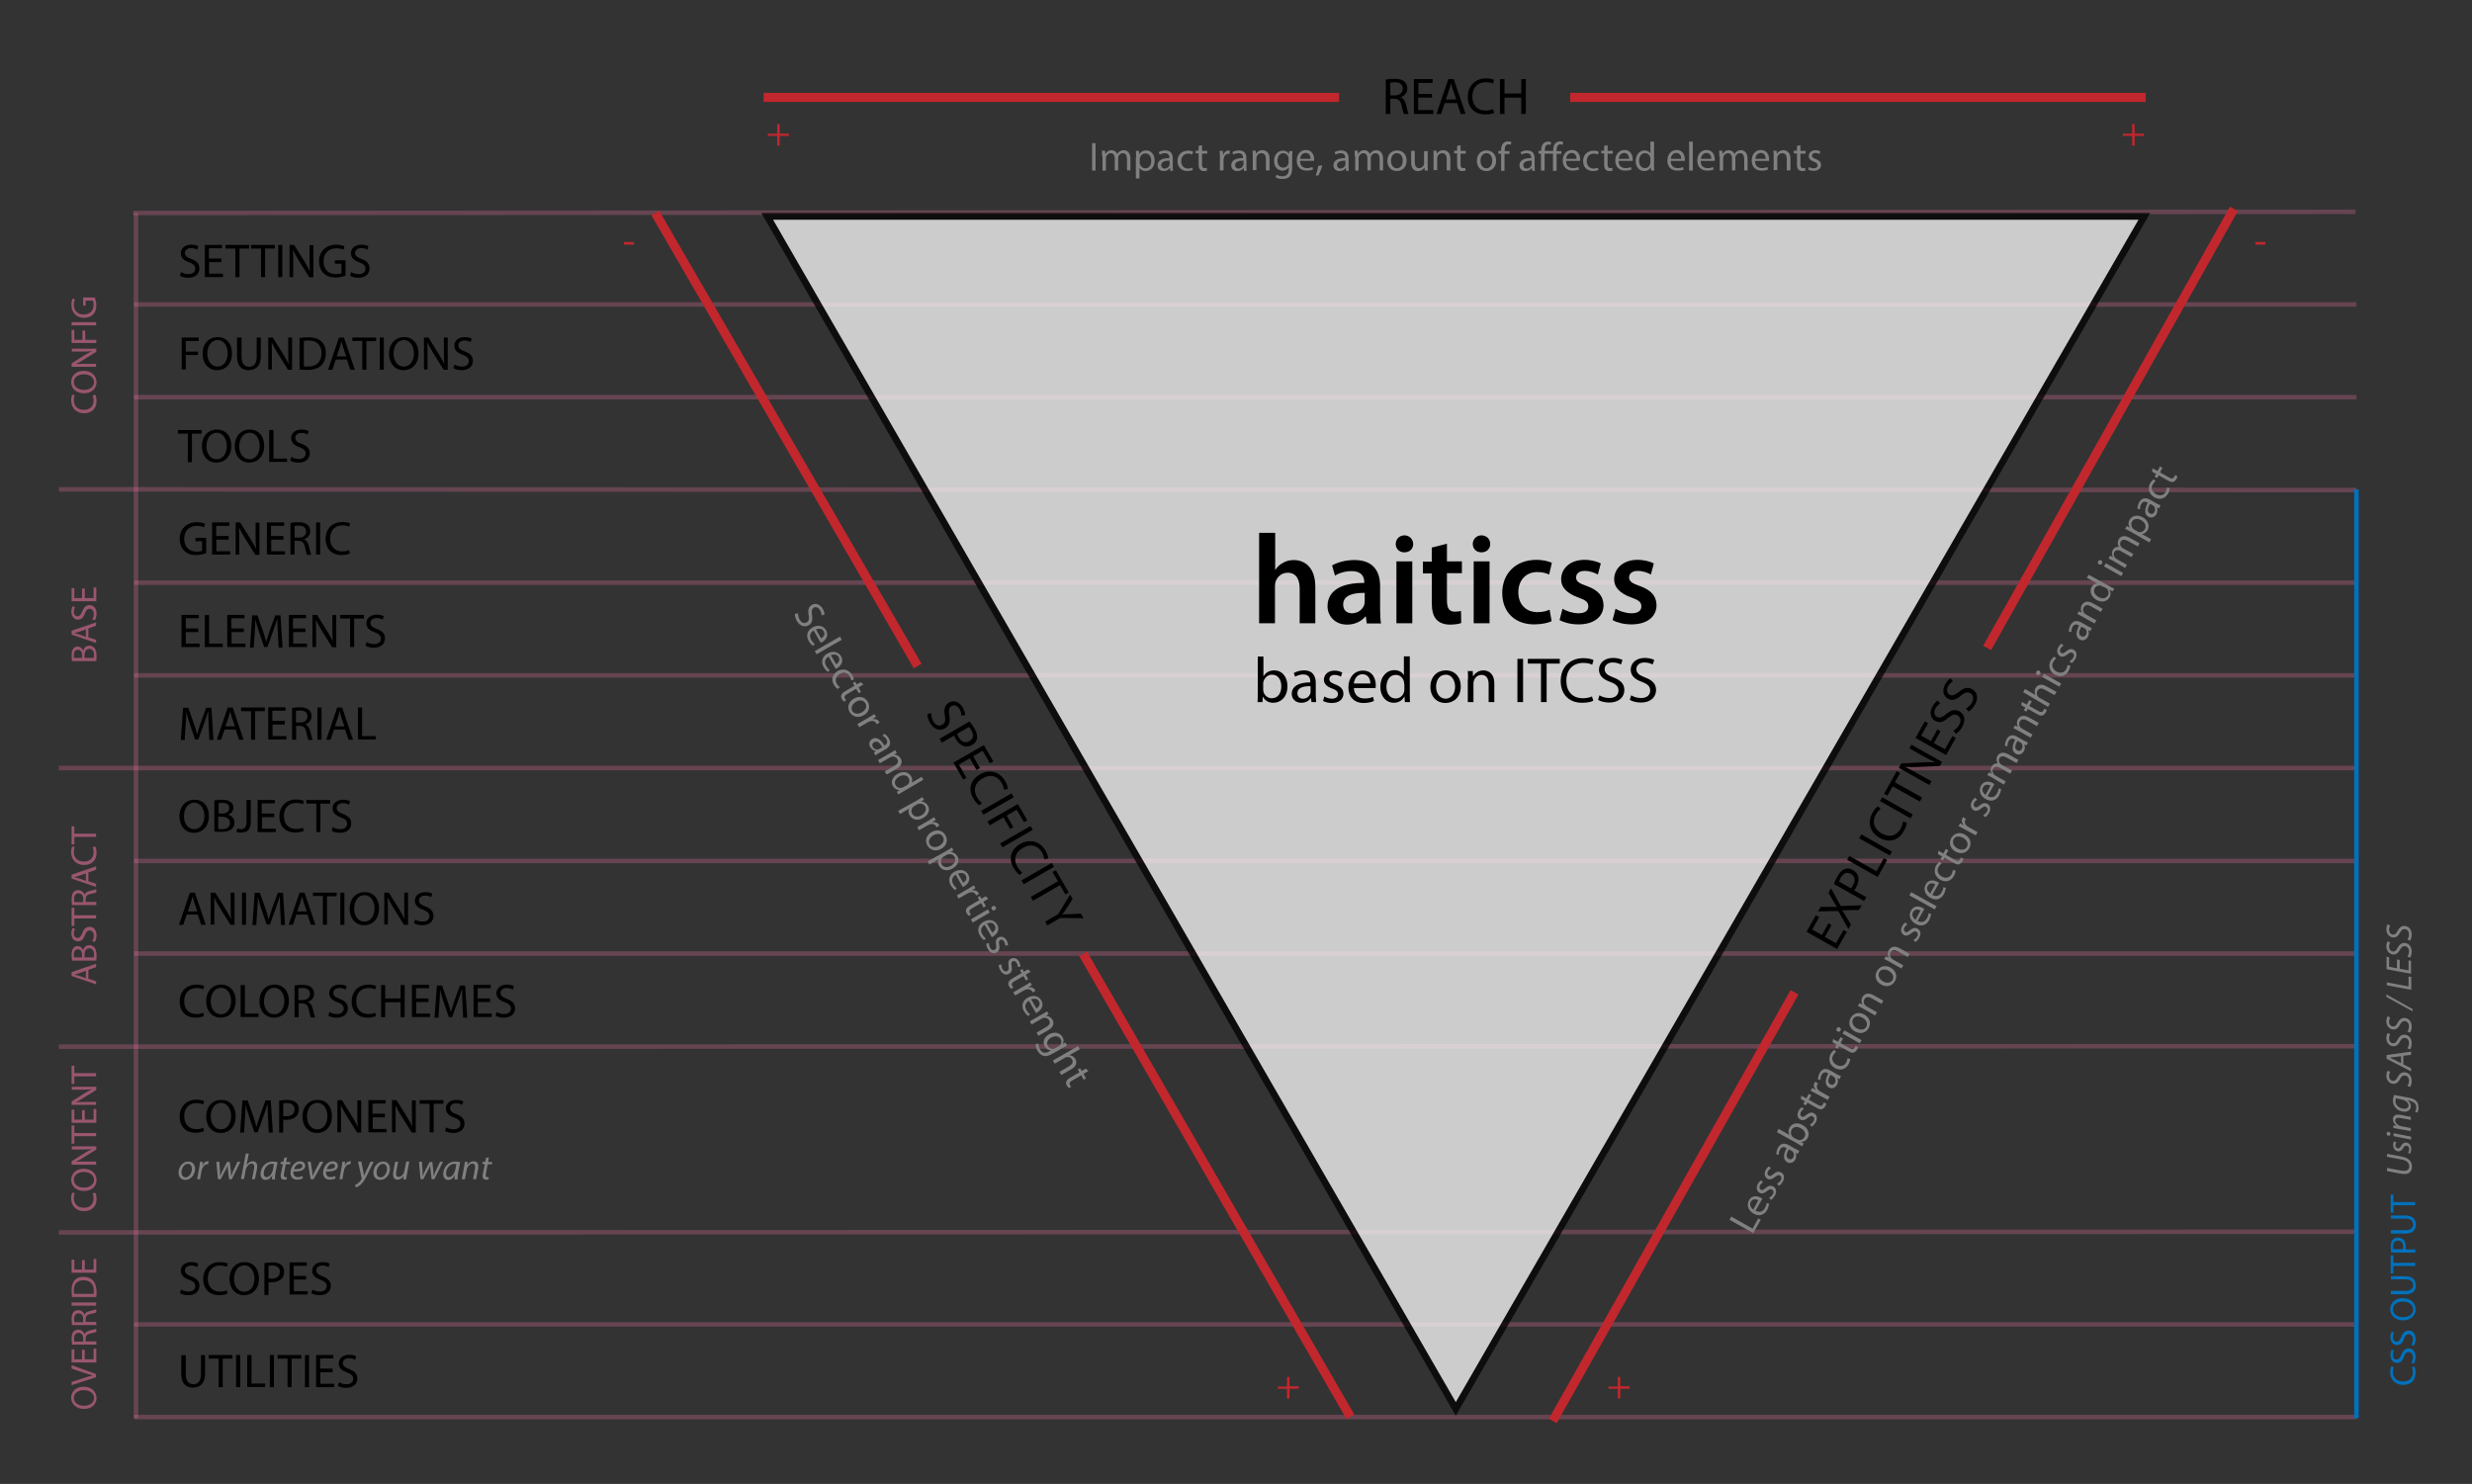 <svg id="Layer_1" xmlns="http://www.w3.org/2000/svg" viewBox="0 0 1091 655">
  <rect x="0" y="0" width="1091" height="655" fill="#333333" stroke="none"/>
  <style>
    .st0{opacity:0.25;} .st1{fill:none;stroke:#FF7BAC;stroke-width:2;stroke-miterlimit:10;} .st2{opacity:0.5;} .st3{fill:#FF7BAC;} .st4{fill:#0071BC;} .st5{fill:#808080;} .st6{fill:#C1272D;} .st7{opacity:0.75;} .st8{fill:#FFFFFF;} .st9{fill:none;stroke:#C1272D;stroke-width:4;stroke-miterlimit:10;} .st10{fill:none;stroke:#0071BC;stroke-width:2;stroke-miterlimit:10;}
  </style>
  <path class="st0 st1" d="M1039.6 93.5L58.8 94m981.2 81.3H59.2m980.8-40.9H59.2M1040 257.2H59.2m980.8-40.9L26 216m1014 123H26m1014-40.9H59.2M1040 420.9H59.2M1040 380H59.2m980.8 81.8L26 462m1014 122.6H59.2m980.8-40.9L26 544m1014 81.5H59.2"/>
  <path d="M79.9 120.1c.8.5 2 .9 3.3.9 1.9 0 3-1 3-2.4 0-1.3-.8-2.1-2.7-2.8-2.3-.8-3.7-2-3.7-4 0-2.2 1.8-3.8 4.6-3.8 1.4 0 2.5.3 3.1.7l-.5 1.5c-.5-.3-1.4-.7-2.7-.7-1.9 0-2.7 1.2-2.7 2.1 0 1.3.9 2 2.8 2.7 2.4.9 3.6 2.1 3.6 4.2 0 2.2-1.6 4.1-5 4.1-1.4 0-2.9-.4-3.6-.9l.5-1.6zm17.9-4.4h-5.5v5.1h6.1v1.5h-8v-14.2H98v1.5h-5.8v4.5h5.5v1.6zm6-6h-4.3v-1.6H110v1.6h-4.3v12.6h-1.8v-12.6zm11.3 0h-4.3v-1.6h10.5v1.6H117v12.6h-1.8v-12.6zm9.5-1.6v14.2h-1.8v-14.2h1.8zm3.2 14.2v-14.2h2l4.5 7.2c1 1.7 1.9 3.1 2.5 4.6-.2-1.9-.2-3.6-.2-5.8v-5.9h1.7v14.2h-1.8l-4.5-7.2c-1-1.6-1.9-3.2-2.6-4.7h-.1c.1 1.8.1 3.5.1 5.8v6h-1.6zm24.6-.6c-.8.3-2.4.8-4.3.8-2.1 0-3.9-.5-5.3-1.9-1.2-1.2-2-3.1-2-5.3 0-4.2 2.9-7.3 7.7-7.3 1.6 0 2.9.4 3.5.7l-.4 1.5c-.8-.3-1.7-.6-3.1-.6-3.4 0-5.7 2.1-5.7 5.7s2.2 5.7 5.5 5.7c1.2 0 2-.2 2.4-.4v-4.2h-2.9v-1.5h4.7v6.8zm2.6-1.6c.8.5 2 .9 3.3.9 1.9 0 3-1 3-2.4 0-1.3-.8-2.1-2.7-2.8-2.3-.8-3.7-2-3.7-4 0-2.2 1.8-3.8 4.6-3.8 1.4 0 2.5.3 3.1.7l-.5 1.5c-.5-.3-1.4-.7-2.7-.7-1.9 0-2.7 1.2-2.7 2.1 0 1.3.9 2 2.8 2.7 2.4.9 3.6 2.1 3.6 4.2 0 2.2-1.6 4.1-5 4.1-1.4 0-2.9-.4-3.6-.9l.5-1.6z"/>
  <path class="st2 st3" d="M42.1 174.3c.3.5.5 1.5.5 2.8 0 3-1.9 5.3-5.5 5.3-3.4 0-5.7-2.3-5.7-5.6 0-1.3.3-2.2.5-2.6l1.1.3c-.3.5-.4 1.3-.4 2.2 0 2.5 1.6 4.2 4.4 4.2 2.6 0 4.3-1.5 4.3-4.1 0-.8-.2-1.7-.4-2.3l1.2-.2zm-5.2-10.6c3.7 0 5.7 2.3 5.7 5 0 2.8-2.2 4.9-5.5 4.9-3.4 0-5.7-2.1-5.7-5 .1-3 2.3-4.9 5.5-4.9zm.2 8.4c2.3 0 4.4-1.2 4.4-3.4s-2-3.5-4.5-3.5c-2.1 0-4.4 1.1-4.4 3.4s2.1 3.5 4.5 3.5zm5.3-10.2H31.6v-1.5l5.5-3.5c1.3-.8 2.4-1.4 3.5-1.9-1.4.1-2.8.2-4.4.2h-4.5v-1.3h10.8v1.4l-5.5 3.4c-1.2.8-2.4 1.5-3.6 2 1.4-.1 2.7-.1 4.4-.1h4.6v1.3zm-10.8-10.5v-5.8h1.2v4.4h3.6v-4.1h1.2v4.1h4.9v1.4H31.6zm0-9.2h10.8v1.4H31.6v-1.4zm10.3-10.7c.2.6.6 1.9.6 3.3 0 1.6-.4 3-1.4 4-.9.9-2.3 1.5-4 1.5-3.2 0-5.6-2.2-5.6-5.8 0-1.2.3-2.2.5-2.7l1.1.3c-.3.6-.5 1.3-.5 2.4 0 2.6 1.6 4.3 4.3 4.3 2.7 0 4.4-1.6 4.4-4.2 0-.9-.1-1.5-.3-1.9h-3.2v2.2h-1.1v-3.6h5.2zM31.8 291.8c-.1-.6-.2-1.6-.2-2.5 0-1.4.2-2.3.8-3 .4-.6 1.1-.9 1.9-.9 1 0 2 .7 2.4 1.8.3-1 1.1-2.2 2.7-2.2.9 0 1.6.4 2.2.9.7.8 1 2 1 3.7 0 1-.1 1.7-.1 2.2H31.8zm4.4-1.4v-1.3c0-1.5-.8-2.3-1.8-2.3-1.3 0-1.8 1-1.8 2.4 0 .6 0 1 .1 1.2h3.5zm5.2 0c0-.3.1-.7.1-1.2 0-1.4-.5-2.8-2.1-2.8-1.5 0-2.1 1.3-2.1 2.8v1.2h4.1zm-2.4-9.1l3.4 1.1v1.4l-10.8-3.7v-1.7l10.8-3.7v1.5l-3.4 1.2v3.9zm-1.1-3.5l-3.1 1.1-2 .6c.6.2 1.3.3 2 .5l3.1 1.1v-3.3zm2.8-4.3c.4-.6.7-1.5.7-2.5 0-1.4-.8-2.3-1.8-2.3s-1.6.6-2.1 2c-.6 1.8-1.5 2.8-3.1 2.8-1.7 0-2.9-1.4-2.9-3.5 0-1.1.3-1.9.5-2.4l1.1.4c-.2.4-.5 1.1-.5 2 0 1.5.9 2 1.6 2 1 0 1.5-.7 2.1-2.1.7-1.8 1.6-2.8 3.2-2.8 1.7 0 3.1 1.2 3.1 3.8 0 1-.3 2.2-.7 2.8l-1.2-.2zm-3.3-13.7v4.2h3.9v-4.7h1.2v6.1H31.6v-5.8h1.2v4.4h3.4v-4.2h1.2zM39 432l3.4 1.1v1.4l-10.8-3.7v-1.7l10.8-3.7v1.5l-3.4 1.2v3.9zm-1.1-3.5l-3.1 1.1-2 .6c.6.2 1.3.3 2 .5l3.1 1.1v-3.3zm-6.1-4.5c-.1-.6-.2-1.6-.2-2.5 0-1.4.2-2.3.8-3 .4-.6 1.1-.9 1.9-.9 1 0 2 .7 2.4 1.8.3-1 1.1-2.2 2.7-2.2.9 0 1.6.4 2.2.9.7.8 1 2 1 3.7 0 1-.1 1.7-.1 2.2H31.8zm4.4-1.4v-1.3c0-1.5-.8-2.3-1.8-2.3-1.3 0-1.8 1-1.8 2.4 0 .6 0 1 .1 1.2h3.5zm5.2 0c0-.3.1-.7.1-1.2 0-1.4-.5-2.8-2.1-2.8-1.5 0-2.1 1.3-2.1 2.8v1.2h4.1zm-.7-7.1c.4-.6.7-1.5.7-2.5 0-1.4-.8-2.3-1.8-2.3s-1.6.6-2.1 2c-.6 1.8-1.5 2.8-3.1 2.8-1.7 0-2.9-1.4-2.9-3.5 0-1.1.3-1.9.5-2.4l1.1.4c-.2.4-.5 1.1-.5 2 0 1.5.9 2 1.6 2 1 0 1.5-.7 2.1-2.1.7-1.8 1.6-2.8 3.2-2.8 1.7 0 3.1 1.2 3.1 3.8 0 1-.3 2.2-.7 2.8l-1.2-.2zm-7.9-10.1v3.3h-1.2v-8h1.2v3.3h9.6v1.4h-9.6zm-1-5.9c-.1-.7-.2-1.7-.2-2.7 0-1.5.3-2.4.9-3.1.5-.5 1.2-.8 2-.8 1.4 0 2.4.9 2.8 2 .3-.8 1.1-1.3 2.2-1.6 1.5-.4 2.5-.6 3-.8v1.4c-.3.2-1.2.4-2.6.7-1.5.3-2 .9-2.1 2.2v1.3h4.7v1.4H31.8zm4.9-1.4v-1.4c0-1.5-.8-2.4-2-2.4-1.4 0-2 1-2 2.5 0 .7.1 1.2.1 1.4h3.9zM39 389l3.4 1.1v1.4l-10.8-3.7v-1.7l10.8-3.7v1.5l-3.4 1.2v3.9zm-1.1-3.5l-3.1 1.1-2 .6c.6.2 1.3.3 2 .5l3.1 1.1v-3.3zm4.2-11.8c.3.5.5 1.5.5 2.8 0 3-1.9 5.3-5.5 5.3-3.4 0-5.7-2.3-5.7-5.6 0-1.3.3-2.2.5-2.6l1.1.3c-.3.5-.4 1.3-.4 2.2 0 2.5 1.6 4.2 4.4 4.2 2.6 0 4.3-1.5 4.3-4.1 0-.8-.2-1.7-.4-2.3l1.2-.2zm-9.3-4.3v3.3h-1.2v-8h1.2v3.3h9.6v1.4h-9.6zm9.3 157.1c.3.5.5 1.5.5 2.8 0 3-1.9 5.3-5.5 5.3-3.4 0-5.7-2.3-5.7-5.6 0-1.3.3-2.2.5-2.6l1.1.3c-.3.5-.4 1.3-.4 2.2 0 2.5 1.6 4.2 4.4 4.2 2.6 0 4.3-1.5 4.3-4.1 0-.8-.2-1.7-.4-2.3l1.2-.2zm-5.2-10.6c3.7 0 5.7 2.3 5.7 5 0 2.8-2.2 4.8-5.5 4.8-3.4 0-5.7-2.1-5.7-5 .1-2.9 2.3-4.8 5.5-4.8zm.2 8.3c2.3 0 4.4-1.2 4.4-3.4s-2-3.5-4.5-3.5c-2.1 0-4.4 1.1-4.4 3.4 0 2.4 2.1 3.5 4.5 3.5zm5.3-10.1H31.6v-1.5l5.5-3.5c1.3-.8 2.4-1.4 3.5-1.9-1.4.1-2.8.2-4.4.2h-4.5V506h10.8v1.4l-5.5 3.4c-1.2.8-2.4 1.5-3.6 2 1.4-.1 2.7-.1 4.4-.1h4.6v1.4zm-9.6-12.6v3.3h-1.2v-8h1.2v3.3h9.6v1.4h-9.6zm4.6-11.5v4.2h3.9v-4.7h1.2v6.1H31.6v-5.8h1.2v4.4h3.4V490h1.2zm5-2.3H31.6v-1.5l5.5-3.5c1.3-.8 2.4-1.4 3.5-1.9-1.4.1-2.8.2-4.4.2h-4.5v-1.3h10.8v1.4l-5.5 3.4c-1.2.8-2.4 1.5-3.6 2 1.4-.1 2.7-.1 4.4-.1h4.6v1.3zm-9.6-12.6v3.3h-1.2v-8h1.2v3.3h9.6v1.4h-9.6zm4.1 137c3.7 0 5.7 2.3 5.7 5 0 2.8-2.2 4.8-5.5 4.8-3.4 0-5.7-2.1-5.7-5 .1-2.9 2.3-4.8 5.5-4.8zm.2 8.4c2.3 0 4.4-1.2 4.4-3.4s-2-3.5-4.5-3.5c-2.1 0-4.4 1.1-4.4 3.4s2.1 3.5 4.5 3.5zm5.3-12.6l-10.8 3.5V610l5.3-1.7c1.5-.5 2.8-.9 4-1.2-1.2-.3-2.6-.8-4-1.2l-5.3-1.8v-1.5l10.8 3.9v1.4zm-5-12.1v4.2h3.9v-4.7h1.2v6.1H31.6v-5.8h1.2v4.4h3.4v-4.2h1.2zm-5.6-2.3c-.1-.7-.2-1.7-.2-2.7 0-1.5.3-2.4.9-3.1.5-.5 1.2-.8 2-.8 1.4 0 2.4.9 2.8 2 .3-.8 1.1-1.3 2.2-1.6 1.5-.4 2.5-.6 3-.8v1.4c-.3.2-1.2.4-2.6.7-1.5.3-2 .9-2.1 2.2v1.3h4.7v1.4H31.8zm4.9-1.4v-1.4c0-1.5-.8-2.4-2-2.4-1.4 0-2 1-2 2.5 0 .7.1 1.2.1 1.4h3.9zm-4.9-7.2c-.1-.7-.2-1.7-.2-2.7 0-1.5.3-2.4.9-3.1.5-.5 1.2-.8 2-.8 1.4 0 2.4.9 2.8 2 .3-.8 1.1-1.3 2.2-1.6 1.5-.4 2.5-.6 3-.8v1.4c-.3.2-1.2.4-2.6.7-1.5.3-2 .9-2.1 2.2v1.3h4.7v1.4H31.8zm4.9-1.4v-1.4c0-1.5-.8-2.4-2-2.4-1.4 0-2 1-2 2.5 0 .7.1 1.2.1 1.4h3.9zm-5.1-8.6h10.8v1.4H31.6v-1.4zm.2-2.4c-.1-.8-.2-1.9-.2-3 0-2 .5-3.4 1.3-4.4.9-1 2.1-1.5 3.9-1.5 1.8 0 3.2.5 4.2 1.6 1 1 1.6 2.7 1.6 4.8 0 1 0 1.8-.1 2.5H31.8zm9.5-1.4c.1-.4.1-.9.1-1.4 0-3-1.7-4.6-4.6-4.6-2.5 0-4.2 1.4-4.2 4.4 0 .7.1 1.3.1 1.6h8.6zm-3.9-14.9v4.2h3.9v-4.7h1.2v6.1H31.6V556h1.2v4.4h3.4v-4.2h1.2z"/>
  <path d="M80.1 149h7.6v1.5H82v4.7h5.4v1.5H82v6.4h-1.8V149zm22.3 6.9c0 4.9-3 7.5-6.6 7.5-3.7 0-6.4-2.9-6.4-7.2 0-4.5 2.8-7.4 6.6-7.4 3.9-.1 6.4 2.9 6.4 7.1zm-10.9.2c0 3 1.6 5.7 4.5 5.7s4.5-2.7 4.5-5.9c0-2.8-1.5-5.8-4.5-5.8-3 .1-4.5 2.9-4.5 6zm15.1-7.1v8.4c0 3.2 1.4 4.5 3.3 4.5 2.1 0 3.4-1.4 3.4-4.5V149h1.8v8.3c0 4.3-2.3 6.1-5.4 6.1-2.9 0-5.1-1.7-5.1-6V149h2zm11.8 14.1V149h2l4.5 7.2c1 1.7 1.9 3.1 2.5 4.6-.2-1.9-.2-3.6-.2-5.8v-6h1.7v14.2h-1.8l-4.5-7.2c-1-1.6-1.9-3.2-2.6-4.7h-.1c.1 1.8.1 3.5.1 5.8v6h-1.6zm13.8-13.9c1.1-.2 2.4-.3 3.9-.3 2.6 0 4.5.6 5.7 1.8 1.3 1.2 2 2.8 2 5.1s-.7 4.2-2 5.5c-1.3 1.3-3.5 2-6.3 2-1.3 0-2.4-.1-3.3-.2v-13.9zm1.9 12.5c.5.1 1.1.1 1.8.1 3.9 0 6-2.2 6-6 0-3.3-1.9-5.5-5.7-5.5-.9 0-1.7.1-2.1.2v11.2zm14.1-3l-1.5 4.5h-1.9l4.8-14.2h2.2l4.8 14.2h-2l-1.5-4.5h-4.9zm4.6-1.4l-1.4-4.1c-.3-.9-.5-1.8-.7-2.6-.2.8-.4 1.7-.7 2.6l-1.4 4.1h4.2zm7-6.8h-4.3V149H166v1.6h-4.3v12.6h-1.8v-12.7zm9.6-1.5v14.2h-1.8V149h1.8zm15.3 6.9c0 4.9-3 7.5-6.6 7.5-3.7 0-6.4-2.9-6.4-7.2 0-4.5 2.8-7.4 6.6-7.4 3.9-.1 6.4 2.9 6.4 7.1zm-11 .2c0 3 1.6 5.7 4.5 5.7s4.5-2.7 4.5-5.9c0-2.8-1.5-5.8-4.5-5.8-3 .1-4.5 2.9-4.5 6zm13.4 7V149h2l4.5 7.2c1 1.7 1.9 3.1 2.5 4.6-.2-1.9-.2-3.6-.2-5.8v-6h1.7v14.2h-1.8l-4.5-7.2c-1-1.6-1.9-3.2-2.6-4.7h-.1c.1 1.8.1 3.5.1 5.8v6h-1.6zm13.5-2.2c.8.5 2 .9 3.3.9 1.9 0 3-1 3-2.4 0-1.3-.8-2.1-2.7-2.8-2.3-.8-3.7-2-3.7-4 0-2.2 1.8-3.8 4.6-3.8 1.4 0 2.5.3 3.1.7l-.5 1.5c-.5-.3-1.4-.7-2.7-.7-1.9 0-2.7 1.2-2.7 2.1 0 1.3.9 2 2.8 2.7 2.4.9 3.6 2.1 3.6 4.2 0 2.2-1.6 4.1-5 4.1-1.4 0-2.9-.4-3.6-.9l.5-1.6zM611.7 35.1c1-.2 2.4-.3 3.8-.3 2.1 0 3.5.4 4.4 1.3.8.7 1.2 1.7 1.2 2.9 0 2-1.3 3.4-2.9 3.9v.1c1.2.4 1.9 1.5 2.3 3.1.5 2.1.9 3.6 1.2 4.2h-2.1c-.2-.4-.6-1.8-1-3.7-.5-2.1-1.3-2.9-3.1-3h-1.9v6.7h-2V35.1zm1.9 7h2c2.1 0 3.5-1.2 3.5-2.9 0-2-1.4-2.9-3.5-2.9-1 0-1.6.1-2 .2v5.6zm18.3 1h-6v5.5h6.7v1.7H624V34.9h8.3v1.7H626v4.9h6v1.6zm5.7 2.4l-1.6 4.8h-2l5.2-15.4h2.4l5.2 15.4h-2.1l-1.6-4.8h-5.5zm5.1-1.6l-1.5-4.4c-.3-1-.6-1.9-.8-2.8-.2.9-.5 1.8-.8 2.8l-1.5 4.4h4.6zm16.8 5.9c-.7.4-2.2.7-4.1.7-4.3 0-7.6-2.7-7.6-7.8 0-4.8 3.3-8.1 8-8.1 1.9 0 3.1.4 3.6.7l-.5 1.6c-.8-.4-1.8-.6-3.1-.6-3.6 0-6 2.3-6 6.3 0 3.8 2.2 6.2 5.9 6.2 1.2 0 2.4-.3 3.2-.6l.6 1.6zm4.5-14.9v6.4h7.4v-6.4h2v15.4h-2v-7.2H664v7.2h-2V34.9h2z"/>
  <path class="st4" d="M1065.6 603.2c.3.5.5 1.5.5 2.8 0 3-1.9 5.3-5.5 5.3-3.4 0-5.7-2.3-5.7-5.6 0-1.3.3-2.2.5-2.6l1.1.3c-.3.5-.4 1.3-.4 2.2 0 2.5 1.6 4.2 4.5 4.2 2.6 0 4.3-1.5 4.3-4.1 0-.8-.2-1.7-.4-2.3l1.1-.2zm-1.4-1.6c.4-.6.7-1.5.7-2.5 0-1.4-.8-2.3-1.8-2.3s-1.6.6-2.1 2c-.6 1.8-1.5 2.8-3.1 2.8-1.7 0-2.9-1.4-2.9-3.5 0-1.1.3-1.9.5-2.4l1.1.4c-.2.4-.5 1.1-.5 2 0 1.5.9 2 1.6 2 1 0 1.5-.7 2.1-2.1.7-1.8 1.6-2.8 3.2-2.8 1.7 0 3.1 1.2 3.1 3.8 0 1-.3 2.2-.7 2.8l-1.2-.2zm0-7.9c.4-.6.7-1.5.7-2.5 0-1.4-.8-2.3-1.8-2.3s-1.6.6-2.1 2c-.6 1.8-1.5 2.8-3.1 2.8-1.7 0-2.9-1.4-2.9-3.5 0-1.1.3-1.9.5-2.4l1.1.4c-.2.4-.5 1.1-.5 2 0 1.5.9 2 1.6 2 1 0 1.5-.7 2.1-2.1.7-1.8 1.6-2.8 3.2-2.8 1.7 0 3.1 1.2 3.1 3.8 0 1-.3 2.2-.7 2.8l-1.2-.2zm-3.8-20.7c3.7 0 5.7 2.3 5.7 5 0 2.8-2.2 4.8-5.5 4.8-3.4 0-5.7-2.1-5.7-5 .1-2.9 2.3-4.8 5.5-4.8zm.2 8.4c2.3 0 4.4-1.2 4.4-3.4s-2-3.5-4.5-3.5c-2.1 0-4.4 1.1-4.4 3.4s2.1 3.5 4.5 3.5zm-5.4-11.6h6.4c2.4 0 3.4-1.1 3.4-2.5 0-1.6-1.1-2.6-3.4-2.6h-6.4v-1.4h6.3c3.3 0 4.7 1.7 4.7 4.1 0 2.2-1.3 3.9-4.6 3.9h-6.4v-1.5zm1.1-11v3.3h-1.2v-8h1.2v3.3h9.6v1.4h-9.6zm-1-5.9c-.1-.7-.2-1.6-.2-2.7 0-1.4.3-2.4.9-3 .5-.6 1.3-.9 2.3-.9 1 0 1.7.3 2.3.8.8.7 1.2 1.9 1.2 3.3 0 .4 0 .8-.1 1.1h4.3v1.4h-10.7zm5.2-1.4c.1-.3.1-.7.1-1.2 0-1.7-.8-2.7-2.3-2.7-1.4 0-2.1 1-2.1 2.5 0 .6 0 1.1.1 1.3h4.2zm-5.3-8.5h6.4c2.4 0 3.4-1.1 3.4-2.5 0-1.6-1.1-2.6-3.4-2.6h-6.4v-1.4h6.3c3.3 0 4.7 1.7 4.7 4.1 0 2.2-1.3 3.9-4.6 3.9h-6.4V543zm1.1-11v3.3h-1.2v-8h1.2v3.3h9.6v1.4h-9.6z"/>
  <path class="st5" d="M483.5 63.2v12.1H482V63.2h1.5zm2.9 5.7c0-.9 0-1.6-.1-2.4h1.4l.1 1.4h.1c.5-.8 1.3-1.6 2.7-1.6 1.2 0 2.1.7 2.5 1.7.3-.5.6-.9 1-1.1.5-.4 1.1-.6 1.9-.6 1.2 0 2.9.8 2.9 3.8v5.1h-1.5v-4.9c0-1.7-.6-2.7-1.9-2.7-.9 0-1.6.7-1.9 1.4-.1.2-.1.5-.1.8v5.4H492V70c0-1.4-.6-2.4-1.8-2.4-1 0-1.7.8-2 1.6-.1.2-.1.5-.1.8v5.3h-1.5v-6.4zm15 .5c0-1.1 0-2-.1-2.8h1.4l.1 1.5c.6-1.1 1.7-1.7 3.1-1.7 2.1 0 3.7 1.8 3.7 4.4 0 3.1-1.9 4.7-4 4.7-1.2 0-2.2-.5-2.7-1.4v4.7h-1.6v-9.4zm1.6 2.4c0 .2 0 .5.1.6.3 1.1 1.2 1.9 2.4 1.9 1.7 0 2.6-1.4 2.6-3.4 0-1.7-.9-3.2-2.6-3.2-1.1 0-2.1.8-2.4 2-.1.2-.1.4-.1.6v1.5zm13.5 3.5l-.1-1.1h-.1c-.5.7-1.4 1.3-2.7 1.3-1.8 0-2.7-1.2-2.7-2.5 0-2.1 1.9-3.3 5.2-3.2v-.2c0-.7-.2-2-2-2-.8 0-1.7.3-2.3.6l-.4-1c.7-.5 1.8-.8 2.9-.8 2.7 0 3.3 1.8 3.3 3.6v3.3c0 .8 0 1.5.1 2.1h-1.2zm-.3-4.4c-1.7 0-3.7.3-3.7 2 0 1 .7 1.5 1.5 1.5 1.1 0 1.9-.7 2.1-1.5.1-.2.1-.3.1-.5v-1.5zm10.3 4.1c-.4.2-1.3.5-2.5.5-2.6 0-4.3-1.8-4.3-4.4 0-2.7 1.8-4.6 4.7-4.6.9 0 1.8.2 2.2.5l-.4 1.2c-.4-.2-1-.4-1.8-.4-2 0-3.1 1.5-3.1 3.3 0 2 1.3 3.3 3 3.3.9 0 1.5-.2 1.9-.4l.3 1zm4-10.9v2.5h2.3v1.2h-2.3v4.7c0 1.1.3 1.7 1.2 1.7.4 0 .7-.1.9-.1l.1 1.2c-.3.1-.8.2-1.4.2-.7 0-1.3-.2-1.7-.7-.5-.5-.6-1.2-.6-2.3v-4.8h-1.3v-1.2h1.3v-2.1l1.5-.3zm7.9 5.2c0-1 0-1.9-.1-2.7h1.4l.1 1.7h.1c.4-1.2 1.4-1.9 2.4-1.9.2 0 .3 0 .4.1V68c-.2 0-.3-.1-.5-.1-1.1 0-1.9.8-2.1 2 0 .2-.1.5-.1.7v4.6h-1.6v-5.9zm10.6 6l-.1-1.1h-.1c-.5.7-1.4 1.3-2.7 1.3-1.8 0-2.7-1.2-2.7-2.5 0-2.1 1.9-3.3 5.2-3.2v-.2c0-.7-.2-2-2-2-.8 0-1.7.3-2.3.6l-.4-1c.7-.5 1.8-.8 2.9-.8 2.7 0 3.3 1.8 3.3 3.6v3.3c0 .8 0 1.5.1 2.1H549zm-.2-4.4c-1.7 0-3.7.3-3.7 2 0 1 .7 1.5 1.5 1.5 1.1 0 1.9-.7 2.1-1.5.1-.2.1-.3.1-.5v-1.5zm4.1-2c0-.9 0-1.6-.1-2.4h1.4l.1 1.4c.4-.8 1.4-1.6 2.9-1.6 1.2 0 3.1.7 3.1 3.7v5.2h-1.6v-5c0-1.4-.5-2.6-2-2.6-1 0-1.9.7-2.1 1.6-.1.2-.1.5-.1.7v5.2h-1.6v-6.2zm17.5-2.3c0 .6-.1 1.3-.1 2.4v5c0 2-.4 3.2-1.2 4-.8.8-2.1 1-3.2 1-1 0-2.2-.3-2.9-.7l.4-1.2c.6.4 1.5.7 2.6.7 1.6 0 2.8-.8 2.8-3v-1c-.5.8-1.4 1.5-2.8 1.5-2.2 0-3.7-1.8-3.7-4.2 0-3 1.9-4.6 3.9-4.6 1.5 0 2.3.8 2.7 1.5l.1-1.3h1.4zm-1.7 3.4c0-.3 0-.5-.1-.7-.3-.9-1.1-1.7-2.2-1.7-1.5 0-2.6 1.3-2.6 3.3 0 1.7.9 3.1 2.6 3.1 1 0 1.9-.6 2.2-1.6.1-.3.1-.6.1-.8V70zm5.1 1.2c0 2.1 1.4 3 3 3 1.1 0 1.8-.2 2.4-.5l.3 1.1c-.6.3-1.5.5-2.9.5-2.7 0-4.3-1.8-4.3-4.4 0-2.6 1.5-4.7 4.1-4.7 2.8 0 3.6 2.5 3.6 4.1 0 .3 0 .6-.1.7h-6.1zm4.6-1.1c0-1-.4-2.6-2.2-2.6-1.6 0-2.3 1.5-2.4 2.6h4.6zm2.3 7.4c.4-1.1.9-3 1.1-4.3l1.8-.2c-.4 1.5-1.2 3.5-1.7 4.4l-1.2.1zm13.4-2.2l-.1-1.1h-.1c-.5.7-1.4 1.3-2.7 1.3-1.8 0-2.7-1.2-2.7-2.5 0-2.1 1.9-3.3 5.2-3.2v-.2c0-.7-.2-2-2-2-.8 0-1.7.3-2.3.6l-.4-1c.7-.5 1.8-.8 2.9-.8 2.7 0 3.3 1.8 3.3 3.6v3.3c0 .8 0 1.5.1 2.1h-1.2zm-.3-4.4c-1.7 0-3.7.3-3.7 2 0 1 .7 1.5 1.5 1.5 1.1 0 1.9-.7 2.1-1.5.1-.2.1-.3.1-.5v-1.5zm4.1-2c0-.9 0-1.6-.1-2.4h1.4l.1 1.4h.1c.5-.8 1.3-1.6 2.7-1.6 1.2 0 2.1.7 2.5 1.7.3-.5.6-.9 1-1.1.5-.4 1.1-.6 1.9-.6 1.2 0 2.9.8 2.9 3.8v5.1h-1.5v-4.9c0-1.7-.6-2.7-1.9-2.7-.9 0-1.6.7-1.9 1.4-.1.2-.1.5-.1.8v5.4h-1.5V70c0-1.4-.6-2.4-1.8-2.4-1 0-1.7.8-2 1.6-.1.2-.1.5-.1.8v5.3h-1.5v-6.4zm22.9 2c0 3.2-2.2 4.6-4.3 4.6-2.4 0-4.2-1.7-4.2-4.5 0-2.9 1.9-4.6 4.3-4.6 2.5 0 4.2 1.8 4.2 4.5zm-6.9.1c0 1.9 1.1 3.3 2.6 3.3s2.6-1.4 2.6-3.4c0-1.5-.7-3.3-2.6-3.3-1.8 0-2.6 1.7-2.6 3.4zm16.2 1.9c0 .9 0 1.7.1 2.4h-1.4l-.1-1.4c-.4.7-1.3 1.6-2.9 1.6-1.4 0-3-.8-3-3.8v-5.1h1.6v4.8c0 1.7.5 2.8 1.9 2.8 1.1 0 1.8-.7 2.1-1.4.1-.2.1-.5.1-.8v-5.3h1.6v6.2zm2.6-4c0-.9 0-1.6-.1-2.4h1.4l.1 1.4c.4-.8 1.4-1.6 2.9-1.6 1.2 0 3.1.7 3.1 3.7v5.2h-1.6v-5c0-1.4-.5-2.6-2-2.6-1 0-1.9.7-2.1 1.6-.1.2-.1.5-.1.7v5.2h-1.6v-6.2zm11.9-4.8v2.5h2.3v1.2h-2.3v4.7c0 1.1.3 1.7 1.2 1.7.4 0 .7-.1.9-.1l.1 1.2c-.3.1-.8.2-1.4.2-.7 0-1.3-.2-1.7-.7-.5-.5-.6-1.2-.6-2.3v-4.8h-1.3v-1.2h1.3v-2.1l1.5-.3zm15.7 6.8c0 3.2-2.2 4.6-4.3 4.6-2.4 0-4.2-1.7-4.2-4.5 0-2.9 1.9-4.6 4.3-4.6 2.5 0 4.2 1.8 4.2 4.5zm-6.9.1c0 1.9 1.1 3.3 2.6 3.3s2.6-1.4 2.6-3.4c0-1.5-.7-3.3-2.6-3.3-1.8 0-2.6 1.7-2.6 3.4zm9.1 4.3v-7.5h-1.2v-1.2h1.2v-.4c0-1.2.3-2.3 1-3 .6-.6 1.4-.8 2.1-.8.6 0 1 .1 1.4.3l-.2 1.2c-.2-.1-.6-.2-1-.2-1.4 0-1.7 1.2-1.7 2.5v.5h2.1v1.2H664v7.5h-1.5zm13.7 0l-.1-1.1h-.1c-.5.7-1.4 1.3-2.7 1.3-1.8 0-2.7-1.2-2.7-2.5 0-2.1 1.9-3.3 5.2-3.2v-.2c0-.7-.2-2-2-2-.8 0-1.7.3-2.3.6l-.4-1c.7-.5 1.8-.8 2.9-.8 2.7 0 3.3 1.8 3.3 3.6v3.3c0 .8 0 1.5.1 2.1h-1.2zm-.2-4.4c-1.7 0-3.7.3-3.7 2 0 1 .7 1.5 1.5 1.5 1.1 0 1.9-.7 2.1-1.5.1-.2.1-.3.1-.5v-1.5zm9.4 4.4v-7.5h-3.7v7.5h-1.6v-7.5H679v-1.2h1.2v-.3c0-1.2.3-2.3 1-3 .5-.5 1.2-.8 2.2-.8.5 0 1 .2 1.2.3l-.3 1.2c-.2-.1-.6-.2-.9-.2-1.2 0-1.6 1.1-1.6 2.4v.4h3.7v-.4c0-1.2.3-2.3 1-3 .6-.6 1.4-.8 2.1-.8.6 0 1 .1 1.3.3l-.2 1.2c-.3-.1-.6-.2-1-.2-1.3 0-1.7 1.2-1.7 2.5v.5h2.1v1.2H687v7.5h-1.6zm5.8-4.1c0 2.1 1.4 3 3 3 1.1 0 1.8-.2 2.4-.5l.3 1.1c-.6.3-1.5.5-2.9.5-2.7 0-4.3-1.8-4.3-4.4 0-2.6 1.5-4.7 4.1-4.7 2.8 0 3.6 2.5 3.6 4.1 0 .3 0 .6-.1.7h-6.1zm4.6-1.1c0-1-.4-2.6-2.2-2.6-1.6 0-2.3 1.5-2.4 2.6h4.6zm9.7 4.9c-.4.2-1.3.5-2.5.5-2.6 0-4.3-1.8-4.3-4.4 0-2.7 1.8-4.6 4.7-4.6.9 0 1.8.2 2.2.5l-.4 1.2c-.4-.2-1-.4-1.8-.4-2 0-3.1 1.5-3.1 3.3 0 2 1.3 3.3 3 3.3.9 0 1.5-.2 1.9-.4l.3 1zm4-10.9v2.5h2.3v1.2h-2.3v4.7c0 1.1.3 1.7 1.2 1.7.4 0 .7-.1.9-.1l.1 1.2c-.3.1-.8.2-1.4.2-.7 0-1.3-.2-1.7-.7-.5-.5-.6-1.2-.6-2.3v-4.8h-1.3v-1.2h1.3v-2.1l1.5-.3zm4.9 7.1c0 2.1 1.4 3 3 3 1.1 0 1.8-.2 2.4-.5l.3 1.1c-.6.3-1.5.5-2.9.5-2.7 0-4.3-1.8-4.3-4.4 0-2.6 1.5-4.7 4.1-4.7 2.8 0 3.6 2.5 3.6 4.1 0 .3 0 .6-.1.7h-6.1zm4.6-1.1c0-1-.4-2.6-2.2-2.6-1.6 0-2.3 1.5-2.4 2.6h4.6zm11-7.6V73c0 .8 0 1.7.1 2.3h-1.4l-.1-1.5c-.5 1-1.5 1.7-3 1.7-2.1 0-3.7-1.8-3.7-4.4 0-2.9 1.8-4.7 3.9-4.7 1.3 0 2.2.6 2.6 1.3v-5.2h1.6zm-1.6 7.6c0-.2 0-.5-.1-.7-.2-1-1.1-1.8-2.3-1.8-1.6 0-2.6 1.4-2.6 3.4 0 1.8.9 3.2 2.6 3.2 1.1 0 2-.7 2.3-1.9.1-.2.1-.4.1-.7v-1.5zm9 1.1c0 2.1 1.4 3 3 3 1.1 0 1.8-.2 2.4-.5l.3 1.1c-.6.3-1.5.5-2.9.5-2.7 0-4.3-1.8-4.3-4.4 0-2.6 1.5-4.7 4.1-4.7 2.8 0 3.6 2.5 3.6 4.1 0 .3 0 .6-.1.7h-6.1zm4.6-1.1c0-1-.4-2.6-2.2-2.6-1.6 0-2.3 1.5-2.4 2.6h4.6zm3.5-7.6h1.6v12.8h-1.6V62.5zm5.1 8.7c0 2.1 1.4 3 3 3 1.1 0 1.8-.2 2.4-.5l.3 1.1c-.6.3-1.5.5-2.9.5-2.7 0-4.3-1.8-4.3-4.4 0-2.6 1.5-4.7 4.1-4.7 2.8 0 3.6 2.5 3.6 4.1 0 .3 0 .6-.1.7h-6.1zm4.7-1.1c0-1-.4-2.6-2.2-2.6-1.6 0-2.3 1.5-2.4 2.6h4.6zm3.5-1.2c0-.9 0-1.6-.1-2.4h1.4l.1 1.4h.1c.5-.8 1.3-1.6 2.7-1.6 1.2 0 2.1.7 2.5 1.7.3-.5.6-.9 1-1.1.5-.4 1.1-.6 1.9-.6 1.2 0 2.9.8 2.9 3.8v5.1h-1.5v-4.9c0-1.7-.6-2.7-1.9-2.7-.9 0-1.6.7-1.9 1.4-.1.2-.1.5-.1.8v5.4h-1.5V70c0-1.4-.6-2.4-1.8-2.4-1 0-1.7.8-2 1.6-.1.2-.1.5-.1.8v5.3H759v-6.4zm15.8 2.3c0 2.1 1.4 3 3 3 1.1 0 1.8-.2 2.4-.5l.3 1.1c-.6.3-1.5.5-2.9.5-2.7 0-4.3-1.8-4.3-4.4 0-2.6 1.5-4.7 4.1-4.7 2.8 0 3.6 2.5 3.6 4.1 0 .3 0 .6-.1.7h-6.1zm4.7-1.1c0-1-.4-2.6-2.2-2.6-1.6 0-2.3 1.5-2.4 2.6h4.6zm3.5-1.2c0-.9 0-1.6-.1-2.4h1.4l.1 1.4c.4-.8 1.4-1.6 2.9-1.6 1.2 0 3.1.7 3.1 3.7v5.2h-1.6v-5c0-1.4-.5-2.6-2-2.6-1 0-1.9.7-2.1 1.6-.1.2-.1.5-.1.7v5.2h-1.6v-6.2zm11.8-4.8v2.5h2.3v1.2h-2.3v4.7c0 1.1.3 1.7 1.2 1.7.4 0 .7-.1.9-.1l.1 1.2c-.3.1-.8.2-1.4.2-.7 0-1.3-.2-1.7-.7-.5-.5-.6-1.2-.6-2.3v-4.8h-1.4v-1.2h1.4v-2.1l1.5-.3zm3.8 9.6c.5.3 1.3.6 2.1.6 1.2 0 1.7-.6 1.7-1.3 0-.8-.5-1.2-1.6-1.6-1.6-.6-2.3-1.4-2.3-2.5 0-1.4 1.1-2.6 3-2.6.9 0 1.7.3 2.1.5L803 68c-.3-.2-1-.5-1.8-.5-.9 0-1.5.5-1.5 1.2s.5 1 1.7 1.5c1.5.6 2.3 1.3 2.3 2.6 0 1.5-1.2 2.6-3.3 2.6-1 0-1.8-.2-2.4-.6l.4-1.1zm255 441.8l6.4 1.2c.4.1.9.1 1.4.1 1.4 0 2.1-.8 2.1-2 0-1.5-1-2.6-3.4-3l-6.4-1.2v-1.3l6.5 1.2c3.2.6 4.5 2.2 4.5 4.5 0 1.8-1 3.2-3.2 3.2-.5 0-1 0-1.5-.1l-6.3-1.2v-1.4zm9.4-6.6c.2-.4.5-1 .5-1.7 0-.9-.6-1.5-1.3-1.5-.6 0-1 .3-1.4 1.1-.5.9-1.2 1.4-2 1.4-1.4 0-2.4-1.2-2.4-2.8 0-.7.2-1.3.4-1.6l1 .4c-.2.3-.4.8-.4 1.3 0 .8.5 1.4 1.2 1.4.6 0 .9-.4 1.3-1.1.5-.9 1.2-1.5 2-1.5 1.6 0 2.5 1.3 2.5 3 0 .8-.3 1.6-.5 1.9l-.9-.3zm-8.6-7.6c-.5 0-.9-.4-.9-.9s.4-.8.8-.8c.5 0 .9.4.9.9.1.5-.3.8-.8.8zm9.9 1.7l-7.7-1.5v-1.3l7.7 1.5v1.3zm0-3.7l-5.5-1c-.9-.2-1.6-.3-2.3-.4v-1.2l1.5.2c-1.1-.7-1.7-1.7-1.7-2.9 0-.9.5-2 2.2-2 .3 0 .8.1 1.2.1l4.5.9v1.3l-4.5-.8c-.3-.1-.7-.1-1-.1-.8 0-1.4.3-1.4 1.2 0 .9 1.1 2.3 3.1 2.6l3.8.7v1.4zm1.8-8.6c.3-.5.5-1.2.5-2 0-1.3-.7-2.3-2.8-2.8l-1.2-.3c1.1.7 1.6 1.6 1.6 2.7 0 1.6-1.3 2.4-2.7 2.4-2.6 0-5.2-1.9-5.2-4.9 0-.9.3-1.9.5-2.5l6.4 1.2c1.6.3 2.8.8 3.5 1.6.7.8.9 1.8.9 2.7 0 .9-.2 1.8-.5 2.3l-1-.4zm-8.4-5.9c-.1.2-.3.7-.3 1.3 0 1.9 2 3.3 3.9 3.3.8 0 1.9-.3 1.9-1.5 0-1.1-1.4-2.3-3-2.6l-2.5-.5zm5-5.5c.4-.6.7-1.4.7-2.3 0-1.2-.7-2.3-2-2.3-.8 0-1.4.5-2 1.6-.7 1.4-1.6 2.1-2.8 2.1-1.9 0-3.2-1.7-3.2-3.6 0-1 .3-1.8.6-2.2l1.1.5c-.2.3-.5 1-.5 1.9 0 1.3.9 2.1 1.8 2.1s1.4-.5 2-1.7c.7-1.3 1.6-2.1 2.9-2.1 1.9 0 3.3 1.5 3.3 3.9 0 1.1-.4 2.1-.7 2.6l-1.2-.5zm-1.8-9.5l3.4 1.7v1.4l-10.8-5.6v-1.6l10.8-1.5v1.4l-3.4.4v3.8zm-1-3.6l-3.1.4c-.6.1-1.3.1-2 .2.6.3 1.3.6 2 .9l3.1 1.6v-3.1zm2.8-3.5c.4-.6.7-1.4.7-2.3 0-1.2-.7-2.3-2-2.3-.8 0-1.4.5-2 1.6-.7 1.4-1.6 2.1-2.8 2.1-1.9 0-3.2-1.7-3.2-3.6 0-1 .3-1.8.6-2.2l1.1.5c-.2.3-.5 1-.5 1.9 0 1.3.9 2.1 1.8 2.1s1.4-.5 2-1.7c.7-1.3 1.6-2.1 2.9-2.1 1.9 0 3.3 1.5 3.3 3.9 0 1.1-.4 2.1-.7 2.6l-1.2-.5zm0-7.4c.4-.6.7-1.4.7-2.3 0-1.2-.7-2.3-2-2.3-.8 0-1.4.5-2 1.6-.7 1.4-1.6 2.1-2.8 2.1-1.9 0-3.2-1.7-3.2-3.6 0-1 .3-1.8.6-2.2l1.1.5c-.2.3-.5 1-.5 1.9 0 1.3.9 2.1 1.8 2.1s1.4-.5 2-1.7c.7-1.3 1.6-2.1 2.9-2.1 1.9 0 3.3 1.5 3.3 3.9 0 1.1-.4 2.1-.7 2.6l-1.2-.5zm2.3-8.9l-11.6-6.4v-1.1l11.6 6.5v1zm-11.4-11.5v-1.3l9.6 1.8V431l1.2.2v5.7l-10.8-2zm5.7-11.2v3.9l3.9.7v-4.4l1.1.2v5.7l-10.8-2v-5.5l1.1.2v4.2l3.5.7v-3.9l1.2.2zm3.4-1.5c.4-.6.7-1.4.7-2.3 0-1.2-.7-2.3-2-2.3-.8 0-1.4.5-2 1.6-.7 1.4-1.6 2.1-2.8 2.1-1.9 0-3.2-1.7-3.2-3.6 0-1 .3-1.8.6-2.2l1.1.5c-.2.3-.5 1-.5 1.9 0 1.3.9 2.1 1.8 2.1s1.4-.5 2-1.7c.7-1.3 1.6-2.1 2.9-2.1 1.9 0 3.3 1.5 3.3 3.9 0 1.1-.4 2.1-.7 2.6l-1.2-.5zm0-7.5c.4-.6.7-1.4.7-2.3 0-1.2-.7-2.3-2-2.3-.8 0-1.4.5-2 1.6-.7 1.4-1.6 2.1-2.8 2.1-1.9 0-3.2-1.7-3.2-3.6 0-1 .3-1.8.6-2.2l1.1.5c-.2.3-.5 1-.5 1.9 0 1.3.9 2.1 1.8 2.1s1.4-.5 2-1.7c.7-1.3 1.6-2.1 2.9-2.1 1.9 0 3.3 1.5 3.3 3.9 0 1.1-.4 2.1-.7 2.6l-1.2-.5zM86.1 515.9c0 2.4-1.7 4.9-4.3 4.9-1.9 0-3-1.4-3-3.2 0-2.5 1.8-4.9 4.3-4.9 2 0 3 1.6 3 3.2zm-6 1.6c0 1.3.7 2.2 1.8 2.2 1.6 0 2.8-2 2.8-3.8 0-.9-.4-2.2-1.8-2.2-1.7 0-2.8 2.1-2.8 3.8zm6.9 3.1l.9-5c.2-1 .3-2 .4-2.8h1.2c-.1.5-.1 1.1-.2 1.7.5-1.1 1.3-1.9 2.4-1.9h.4l-.3 1.3h-.4c-1.2 0-2.2 1.4-2.5 3.2l-.6 3.4H87zm9.8-7.8l.3 4.4c.1 1 0 1.5 0 2.1l.8-1.9 2.3-4.5h1.2l.5 4.4c.1.8.1 1.5.1 2 .2-.6.4-1.2.7-2l2.1-4.5h1.3l-3.8 7.7h-1.2l-.5-4.2c-.1-.7-.1-1.4-.1-2-.3.7-.5 1.3-.9 2l-2.2 4.2h-1.2l-.7-7.7h1.3zm9.5 7.8l2.2-11.4h1.3l-1 5c.7-.9 1.6-1.6 2.8-1.6.9 0 1.9.5 1.9 2.1 0 .4 0 .9-.1 1.3l-.9 4.5h-1.3l.9-4.5c0-.3.1-.6.1-1.1 0-.7-.3-1.3-1.2-1.3-1 0-2.3 1.2-2.6 2.9l-.7 3.9h-1.4zm13.7 0c0-.5.1-1.2.2-2-.8 1.6-1.9 2.2-3 2.2-1.4 0-2.2-1.1-2.2-2.6 0-2.7 2-5.5 5.4-5.5.7 0 1.6.1 2.1.3l-.8 4c-.3 1.3-.4 2.7-.3 3.6H120zm.9-6.8c-.2 0-.5-.1-.9-.1-2 0-3.6 2.1-3.6 4.2 0 .9.3 1.7 1.3 1.7 1.1 0 2.4-1.4 2.8-3.5l.4-2.3zm5.8-3l-.4 2.1h1.9l-.2 1h-1.9l-.7 3.8c-.1.4-.1.8-.1 1.2 0 .5.2.7.7.7h.6l-.1 1c-.2.1-.6.1-1 .1-1.2 0-1.6-.7-1.6-1.5 0-.4 0-.9.2-1.5l.8-3.9h-1.1l.2-1h1.1l.3-1.7 1.3-.3zm7 9.3c-.6.3-1.5.6-2.6.6-2 0-2.9-1.4-2.9-3.1 0-2.3 1.7-5 4.2-5 1.5 0 2.3.9 2.3 2 0 2-2.3 2.6-5.2 2.5-.1.3 0 1.1.2 1.5.3.7.9 1 1.7 1 .9 0 1.6-.3 2.1-.5l.2 1zm-1.4-6.4c-1.3 0-2.2 1.2-2.5 2.4 2.1 0 3.7-.3 3.7-1.5-.1-.5-.5-.9-1.2-.9zm4.8-.9l.7 4.4c.1.9.2 1.5.2 1.9.2-.4.4-.9.8-1.8l2.4-4.5h1.5l-4.3 7.7h-1.3l-1.3-7.7h1.3zm11 7.3c-.6.3-1.5.6-2.6.6-2 0-2.9-1.4-2.9-3.1 0-2.3 1.7-5 4.2-5 1.5 0 2.3.9 2.3 2 0 2-2.3 2.6-5.2 2.5-.1.3 0 1.1.2 1.5.3.7.9 1 1.7 1 .9 0 1.6-.3 2.1-.5l.2 1zm-1.4-6.4c-1.3 0-2.2 1.2-2.5 2.4 2.1 0 3.7-.3 3.7-1.5-.1-.5-.5-.9-1.2-.9zm3.1 6.9l.9-5c.2-1 .3-2 .4-2.8h1.2c-.1.5-.1 1.1-.2 1.7.5-1.1 1.3-1.9 2.4-1.9h.4l-.3 1.3h-.4c-1.2 0-2.2 1.4-2.5 3.2l-.6 3.4h-1.3zm9.7-7.8l.8 4.2c.2.9.3 1.5.4 2 .2-.5.4-1 .8-1.9l2-4.3h1.4l-2.9 5.9c-.8 1.7-1.6 3-2.7 4.1-.9.9-1.8 1.2-2.3 1.3l-.3-1.1c.3-.1.9-.3 1.4-.8.5-.4 1.1-1 1.5-1.8.1-.1.1-.2 0-.4l-1.6-7.3h1.5zm12.6 3.1c0 2.4-1.7 4.9-4.3 4.9-1.9 0-3-1.4-3-3.2 0-2.5 1.8-4.9 4.3-4.9 2.1 0 3 1.6 3 3.2zm-5.9 1.6c0 1.3.7 2.2 1.8 2.2 1.6 0 2.8-2 2.8-3.8 0-.9-.4-2.2-1.8-2.2-1.7 0-2.8 2.1-2.8 3.8zm14.4-4.7l-1 5.5c-.2.9-.3 1.6-.4 2.3H178l.2-1.5c-.7 1-1.7 1.6-2.7 1.6-1 0-2-.5-2-2.2 0-.4 0-.8.1-1.3l.8-4.4h1.3l-.8 4.3c-.1.4-.1.8-.1 1.1 0 .8.3 1.3 1.2 1.3 1 0 2.2-1.1 2.5-2.8l.8-4h1.3zm5.6 0l.3 4.4c.1 1 0 1.5 0 2.1l.8-1.9 2.3-4.5h1.2l.5 4.4c.1.8.1 1.5.1 2 .2-.6.4-1.2.7-2l2.1-4.5h1.3l-3.8 7.7h-1.2l-.5-4.2c-.1-.7-.1-1.4-.1-2-.3.7-.5 1.3-.9 2l-2.2 4.2h-1.2l-.7-7.7h1.3zm14.4 7.8c0-.5.1-1.2.2-2-.8 1.6-1.9 2.2-3 2.2-1.4 0-2.2-1.1-2.2-2.6 0-2.7 2-5.5 5.4-5.5.7 0 1.6.1 2.1.3l-.8 4c-.3 1.3-.4 2.7-.3 3.6h-1.4zm.8-6.8c-.2 0-.5-.1-.9-.1-2 0-3.6 2.1-3.6 4.2 0 .9.3 1.7 1.3 1.7 1.1 0 2.4-1.4 2.8-3.5l.4-2.3zm2.4 6.8l1-5.5c.2-.9.3-1.6.4-2.3h1.2l-.2 1.5c.7-1.1 1.7-1.7 2.9-1.7.9 0 2 .5 2 2.2 0 .3-.1.8-.1 1.2l-.9 4.5h-1.3l.8-4.5c.1-.3.1-.7.1-1 0-.8-.3-1.4-1.2-1.4-.9 0-2.3 1.1-2.6 3.1l-.7 3.8h-1.4zm12-9.8l-.4 2.1h1.9l-.2 1h-1.9l-.7 3.8c-.1.4-.1.8-.1 1.2 0 .5.2.7.7.7h.6l-.1 1c-.2.1-.6.1-1 .1-1.2 0-1.6-.7-1.6-1.5 0-.4 0-.9.2-1.5l.8-3.9h-1.1l.2-1h1.1l.3-1.7 1.3-.3zm136.4-240.1c0 .8.2 1.9.7 2.8.8 1.4 2 1.8 3.1 1.2 1-.6 1.2-1.5.9-3.2-.4-2.1-.1-3.6 1.4-4.5 1.6-1 3.6-.3 4.8 1.7.6 1.1.8 2 .8 2.6l-1.3.3c0-.5-.1-1.3-.7-2.3-.8-1.4-2-1.5-2.7-1.1-1 .6-1.1 1.5-.8 3.3.3 2.2 0 3.6-1.5 4.5-1.6.9-3.7.6-5.2-1.9-.6-1-.9-2.3-.9-3.1l1.4-.3zm6.9 7.6c-1.8 1.1-1.9 2.7-1.1 4.1.6 1 1.1 1.5 1.6 1.9l-.8.8c-.5-.4-1.2-1-1.9-2.2-1.3-2.3-.6-4.6 1.6-5.9 2.3-1.3 4.8-1 6.1 1.2 1.4 2.5-.4 4.4-1.7 5.2-.3.2-.5.3-.7.3l-3.1-5.4zm3.3 3.5c.9-.5 2-1.7 1.1-3.2-.8-1.4-2.4-1.2-3.4-.8l2.3 4zm8.3-.8l.8 1.4-11.1 6.4-.8-1.4 11.1-6.4zm-5 8.8c-1.8 1.1-1.9 2.7-1.1 4.1.6 1 1.1 1.5 1.6 1.9l-.8.8c-.5-.4-1.2-1-1.9-2.2-1.3-2.3-.6-4.6 1.6-5.9 2.3-1.3 4.8-1 6.1 1.2 1.4 2.5-.4 4.4-1.7 5.2-.3.2-.5.3-.7.3l-3.1-5.4zm3.3 3.4c.9-.5 2-1.7 1.1-3.2-.8-1.4-2.4-1.2-3.4-.8l2.3 4zm.7 10.9c-.4-.2-1.1-.9-1.7-1.9-1.3-2.3-.6-4.6 1.7-6 2.3-1.3 4.9-.7 6.4 1.7.5.8.7 1.6.7 2.1l-1.2.3c0-.4-.1-1-.6-1.8-1-1.7-2.8-1.9-4.4-1-1.7 1-2.2 2.8-1.3 4.3.5.8 1 1.2 1.4 1.5l-1 .8zm11.4-2l-2.2 1.3 1.1 2-1 .6-1.1-2-4.1 2.4c-.9.5-1.3 1.1-.9 1.9.2.4.4.6.6.7l-1 .7c-.3-.2-.6-.6-.9-1.1-.4-.6-.5-1.3-.3-1.8.2-.6.8-1.2 1.7-1.7l4.1-2.4-.7-1.2 1-.6.7 1.2 1.8-1 1.2 1zm.1 13.6c-2.8 1.6-5.1.4-6.2-1.4-1.2-2-.6-4.5 1.8-5.9 2.5-1.5 5-.7 6.2 1.4 1.2 2.2.5 4.6-1.8 5.9zm-3.5-5.9c-1.6 1-2.3 2.6-1.6 4 .8 1.3 2.6 1.6 4.3.6 1.3-.7 2.5-2.3 1.6-3.9-1-1.7-2.9-1.6-4.3-.7zm5.9 6.8c.9-.5 1.6-1 2.3-1.4l.7 1.2-1.5.9v.1c1.2-.2 2.3.2 2.9 1.1.1.2.1.3.2.4l-1.3.8c-.1-.2-.1-.3-.2-.5-.6-1-1.7-1.2-2.8-.8-.2.1-.4.2-.7.3l-4 2.3-.8-1.4 5.2-3zm2.1 15.6l.9-.7c-.8-.1-1.8-.6-2.5-1.7-.9-1.5-.3-2.9.8-3.6 1.8-1.1 3.8 0 5.4 2.9l.2-.1c.6-.4 1.6-1.2.7-2.7-.4-.7-1.1-1.3-1.7-1.6l.7-.8c.8.4 1.6 1.1 2.1 2.1 1.3 2.3.1 3.8-1.4 4.7l-2.8 1.6c-.7.4-1.3.8-1.7 1.2l-.7-1.3zm3.7-2.4c-.8-1.5-2.1-3.1-3.6-2.2-.9.5-1 1.4-.6 2.1.6 1 1.6 1.2 2.3 1.1.2 0 .3-.1.5-.2l1.4-.8zm3.7 2.5c.8-.5 1.4-.8 2-1.2l.7 1.2-1.2.8c.9 0 2.1.4 2.9 1.7.6 1 .9 3-1.7 4.5l-4.5 2.6-.8-1.4 4.3-2.5c1.2-.7 2-1.7 1.2-3-.5-.9-1.6-1.2-2.5-1-.2 0-.5.1-.7.3l-4.5 2.6-.8-1.4 5.6-3.2zm14.4 11.9l-9.1 5.3c-.7.4-1.4.8-1.9 1.2l-.7-1.2 1.3-.8c-1.1.1-2.3-.5-3-1.7-1.1-1.8-.3-4.1 2-5.4 2.5-1.5 4.9-.8 6 1 .7 1.2.6 2.2.2 2.9l4.5-2.6.7 1.3zm-7.4 2.5c.2-.1.4-.3.5-.4.8-.7 1-1.9.4-2.9-.8-1.4-2.6-1.5-4.2-.6-1.5.9-2.4 2.4-1.5 3.8.5.9 1.6 1.4 2.8 1.1l.6-.3 1.4-.7zm4.6 6.6c1-.6 1.7-1 2.4-1.5l.7 1.2-1.3.8c1.2 0 2.3.6 3 1.8 1.1 1.8.3 4.1-2 5.4-2.7 1.6-5 .7-6-1.1-.6-1-.7-2.1-.2-3l-4.1 2.4-.8-1.4 8.3-4.6zm-1.2 2.5c-.2.1-.4.3-.5.4-.8.8-1 2-.4 3 .8 1.4 2.5 1.6 4.2.6 1.5-.9 2.3-2.4 1.5-3.9-.5-.9-1.7-1.4-2.9-1.1-.2.1-.4.1-.6.2l-1.3.8zm6.5 6.3c.9-.5 1.6-1 2.3-1.4l.7 1.2-1.5.9v.1c1.2-.2 2.3.2 2.9 1.1.1.2.1.3.2.4l-1.3.8c-.1-.2-.1-.3-.2-.5-.6-1-1.7-1.2-2.8-.8-.2.1-.4.2-.7.3l-4 2.3-.8-1.4 5.2-3zm5.5 12.5c-2.8 1.6-5.1.4-6.2-1.4-1.2-2-.6-4.5 1.8-5.9 2.5-1.5 5-.7 6.2 1.4 1.2 2.2.5 4.6-1.8 5.9zm-3.6-5.9c-1.7 1-2.3 2.6-1.6 4 .8 1.3 2.6 1.6 4.3.6 1.3-.7 2.5-2.3 1.6-3.9-.9-1.7-2.8-1.5-4.3-.7zm5.8 6.9c1-.6 1.7-1 2.4-1.5l.7 1.2-1.3.8c1.2 0 2.3.6 3 1.8 1.1 1.8.3 4.1-2 5.4-2.7 1.6-5 .7-6-1.1-.6-1-.7-2.1-.2-3l-4.1 2.4-.8-1.4 8.3-4.6zm-1.2 2.5c-.2.1-.4.3-.5.4-.8.8-1 2-.4 3 .8 1.4 2.5 1.6 4.2.6 1.5-.9 2.3-2.4 1.5-3.9-.5-.9-1.7-1.4-2.9-1.1-.2.1-.4.1-.6.2l-1.3.8zm5.3 8c-1.8 1.1-1.9 2.7-1.1 4.1.6 1 1.1 1.5 1.6 1.9l-.8.8c-.5-.4-1.2-1-1.9-2.2-1.3-2.3-.6-4.6 1.6-5.9 2.3-1.3 4.8-1 6.1 1.2 1.4 2.5-.4 4.4-1.7 5.2-.3.2-.5.3-.7.3l-3.1-5.4zm3.3 3.5c.9-.5 2-1.7 1.1-3.2-.8-1.4-2.4-1.2-3.4-.8l2.3 4zm2.4 2.6c.9-.5 1.6-1 2.3-1.4l.7 1.2-1.5.9v.1c1.2-.2 2.3.2 2.9 1.1.1.2.1.3.2.4l-1.3.8c-.1-.2-.1-.3-.2-.5-.6-1-1.7-1.2-2.8-.8-.2.1-.4.2-.7.3l-4 2.3-.8-1.4 5.2-3zm8.7 4.5L434 398l1.1 2-1 .6-1.1-2-4.1 2.4c-.9.5-1.3 1.1-.9 1.9.2.4.4.6.6.7l-1 .7c-.3-.2-.6-.6-.9-1.1-.4-.6-.5-1.3-.3-1.8.2-.6.8-1.2 1.7-1.7l4.1-2.4-.7-1.2 1-.6.7 1.2 1.8-1.1 1.2 1.1zm-7.7 9.1l7.5-4.4.8 1.4-7.5 4.4-.8-1.4zm10.5-4.1c-.5.3-1 .2-1.3-.4-.3-.5-.1-1 .4-1.3.5-.3 1.1-.1 1.4.4.2.5 0 1.1-.5 1.3zm-4.4 6.5c-1.8 1.1-1.9 2.7-1.1 4.1.6 1 1.1 1.5 1.6 1.9l-.8.8c-.5-.4-1.2-1-1.9-2.2-1.3-2.3-.6-4.6 1.6-5.9 2.3-1.3 4.8-1 6.1 1.2 1.4 2.5-.4 4.4-1.7 5.2-.3.2-.5.3-.7.3l-3.1-5.4zm3.3 3.4c.9-.5 2-1.7 1.1-3.2-.8-1.4-2.4-1.2-3.4-.8l2.3 4zm-1.4 4.7c0 .6.1 1.4.5 2.1.6 1 1.3 1.2 2 .8.7-.4.8-1 .6-2.2-.3-1.6.1-2.7 1-3.2 1.2-.7 2.8-.3 3.7 1.3.4.8.6 1.6.6 2.1l-1.2.2c0-.4-.1-1.1-.5-1.8-.5-.8-1.2-1-1.8-.7-.6.4-.6 1-.4 2.2.3 1.6 0 2.6-1.1 3.3-1.3.8-2.9.3-3.9-1.5-.5-.8-.7-1.7-.7-2.4l1.2-.2zm5.5 9.4c0 .6.1 1.4.5 2.1.6 1 1.3 1.2 2 .8.7-.4.8-1 .6-2.2-.3-1.6.1-2.7 1-3.2 1.2-.7 2.8-.3 3.7 1.3.4.8.6 1.6.6 2.1l-1.2.2c0-.4-.1-1.1-.5-1.8-.5-.8-1.2-1-1.8-.7-.6.4-.6 1-.4 2.2.3 1.6 0 2.6-1.1 3.3-1.3.8-2.9.3-3.9-1.5-.5-.8-.7-1.7-.7-2.4l1.2-.2zm12.9 3.2l-2.2 1.3 1.1 2-1 .6-1.1-2-4.1 2.4c-.9.5-1.3 1.1-.9 1.9.2.4.4.6.6.7l-1 .7c-.3-.2-.6-.6-.9-1.1-.4-.6-.5-1.3-.3-1.8.2-.6.8-1.2 1.7-1.7l4.1-2.4-.7-1.2 1-.6.7 1.2 1.8-1 1.2 1zm-2.5 6.1c.9-.5 1.6-1 2.3-1.4l.7 1.2-1.5.9v.1c1.2-.2 2.3.2 2.9 1.1.1.2.1.3.2.4l-1.3.8c0-.2-.1-.3-.2-.5-.6-1-1.7-1.2-2.8-.8-.2.1-.4.2-.7.3l-4 2.3-.8-1.4 5.2-3zm1.7 6.7c-1.8 1.1-1.9 2.7-1.1 4.1.6 1 1.1 1.5 1.6 1.9l-.8.8c-.5-.4-1.2-1-1.9-2.2-1.3-2.3-.6-4.6 1.6-5.9 2.3-1.3 4.8-1 6.1 1.2 1.4 2.5-.4 4.4-1.7 5.2-.3.2-.5.3-.7.3l-3.1-5.4zm3.3 3.4c.9-.5 2-1.7 1.1-3.2-.8-1.4-2.4-1.2-3.4-.8l2.3 4zm2.7 2.5c.8-.5 1.4-.8 2-1.2l.7 1.2-1.2.8c.9 0 2.1.4 2.9 1.7.6 1 .9 3-1.7 4.5l-4.5 2.6-.8-1.4 4.3-2.5c1.2-.7 2-1.7 1.2-3-.5-.9-1.6-1.2-2.5-1-.2 0-.5.1-.7.3l-4.5 2.6-.8-1.4 5.6-3.2zm10.9 13.9c-.6.3-1.2.6-2.1 1.1l-4.4 2.5c-1.7 1-3 1.3-4.1.9-1.1-.3-1.9-1.3-2.5-2.2-.5-.9-.9-2-.8-2.9l1.2-.3c0 .7.2 1.6.7 2.6.8 1.4 2.1 2 4 .9l.8-.5c-.9 0-2-.5-2.7-1.7-1.1-1.9-.3-4.1 1.8-5.3 2.6-1.5 5-.7 6 1.1.8 1.3.5 2.4.1 3.1l1.2-.6.8 1.3zm-3.8.3c.2-.1.4-.3.6-.4.6-.7.9-1.8.3-2.8-.8-1.3-2.4-1.6-4.2-.6-1.5.9-2.3 2.3-1.4 3.8.5.8 1.5 1.3 2.5 1.1.3-.1.6-.2.8-.3l1.4-.8zm8.6-.1l.8 1.4-4.7 2.7c.5 0 1.1.1 1.5.4.5.3.9.7 1.2 1.2.6 1 .9 3-1.7 4.5l-4.5 2.6-.8-1.4 4.3-2.5c1.2-.7 2-1.8 1.2-3-.5-.9-1.5-1.2-2.4-1-.2 0-.4.1-.7.3l-4.5 2.6-.8-1.4 11.1-6.4zm4.6 11l-2.2 1.3 1.1 2-1 .6-1.1-2-4.1 2.4c-.9.5-1.3 1.1-.9 1.9.2.4.4.6.6.7l-1 .7c-.3-.2-.6-.6-.9-1.1-.4-.6-.5-1.3-.3-1.8.2-.6.8-1.2 1.7-1.7l4.1-2.4-.7-1.2 1-.6.7 1.2 1.8-1 1.2 1zm282.9 65.7l.8-1.4 9.4 5.3 2.5-4.5 1.1.6-3.3 5.9-10.5-5.9zm11.5-4c1.9 1 3.3.3 4.1-1.1.6-1 .7-1.7.8-2.3l1.1.3c-.1.6-.3 1.6-.9 2.8-1.3 2.3-3.6 2.9-5.9 1.6s-3.3-3.6-2.1-5.9c1.4-2.5 3.9-1.9 5.3-1.1.3.2.5.3.6.4l-3 5.3zm1.2-4.6c-.9-.5-2.4-.9-3.3.7-.8 1.4.2 2.7 1.1 3.4l2.2-4.1zm4.8-1.1c.5-.3 1.2-.8 1.6-1.5.6-1 .3-1.8-.3-2.1-.7-.4-1.2-.2-2.2.6-1.3 1.1-2.4 1.3-3.3.8-1.2-.7-1.7-2.2-.8-3.9.4-.8 1-1.3 1.5-1.6l.8.9c-.4.2-.9.6-1.3 1.3-.5.8-.2 1.5.3 1.9.6.4 1.2.1 2.1-.7 1.2-1 2.3-1.3 3.4-.7 1.3.7 1.7 2.3.7 4.1-.5.8-1.1 1.5-1.7 1.8l-.8-.9zm3.5-6.2c.5-.3 1.2-.8 1.6-1.5.6-1 .3-1.8-.3-2.1-.7-.4-1.2-.2-2.2.6-1.3 1.1-2.4 1.3-3.3.8-1.2-.7-1.7-2.2-.8-3.9.4-.8 1-1.3 1.5-1.6l.8.9c-.4.2-.9.6-1.3 1.3-.5.8-.2 1.5.3 1.9.6.4 1.2.1 2.1-.7 1.2-1 2.3-1.3 3.4-.7 1.3.7 1.7 2.3.7 4.1-.5.8-1.1 1.5-1.7 1.8l-.8-.9zm9.2-13.2l-1-.4c.4.8.4 1.9-.2 3-.9 1.5-2.4 1.7-3.5 1.1-1.8-1-1.9-3.2-.3-6.2l-.2-.1c-.6-.4-1.9-.8-2.7.7-.4.7-.6 1.6-.5 2.3l-1.1-.2c-.1-.9.2-1.9.7-2.9 1.3-2.3 3.2-2 4.7-1.2l2.8 1.6c.7.4 1.3.7 1.9.9l-.6 1.4zm-4-2c-.9 1.5-1.6 3.4-.1 4.2.9.5 1.7.1 2-.6.6-1 .3-2-.2-2.6-.1-.1-.3-.2-.4-.3l-1.3-.7zm5.8-1.3c-.5-.3-1.3-.8-1.9-1.2l-9.2-5.1.8-1.4 4.8 2.7c-.6-1-.6-2.2.1-3.4 1.1-1.9 3.4-2.3 5.7-1 2.7 1.5 3.1 4 2.2 5.7-.6 1.1-1.5 1.7-2.9 1.7l1.2.8-.8 1.2zm-2.2-3.1c.2.1.4.2.5.2 1.1.3 2.2-.2 2.8-1.2.8-1.4.1-3-1.6-3.9-1.5-.9-3.3-.8-4.1.7-.5.9-.4 2.2.5 3.1.1.1.3.3.5.4l1.4.7zm5.7-6.5c.5-.3 1.2-.8 1.6-1.5.6-1 .3-1.8-.3-2.1-.7-.4-1.2-.2-2.2.6-1.3 1.1-2.4 1.3-3.3.8-1.2-.7-1.7-2.2-.8-3.9.4-.8 1-1.3 1.5-1.6l.8.9c-.4.2-.9.6-1.3 1.3-.5.8-.2 1.5.3 1.9.6.4 1.2.1 2.1-.7 1.2-1 2.3-1.3 3.4-.7 1.3.7 1.7 2.3.7 4.1-.5.8-1.1 1.5-1.7 1.8l-.8-.9zm-3.8-12.8l2.2 1.2 1.1-2 1.1.6-1.1 2 4.1 2.3c.9.5 1.6.6 2.1-.2.2-.4.3-.7.4-.9l1.1.5c0 .3-.2.8-.5 1.3-.4.6-.9 1-1.4 1.2-.6.2-1.4-.1-2.3-.6l-4.1-2.3-.7 1.2-1.1-.6.7-1.2-1.8-1 .2-1.5zm6.5-.9c-.9-.5-1.7-.9-2.4-1.3l.7-1.2 1.5.8v-.1c-.8-.9-1-2.1-.5-3 .1-.2.2-.3.3-.4l1.3.7c-.1.1-.2.3-.3.4-.5 1-.2 2.1.7 2.8.2.1.4.3.6.4l4.1 2.3-.8 1.4-5.2-2.8zm10.4-6.4l-1-.4c.4.8.4 1.9-.2 3-.9 1.5-2.4 1.7-3.5 1.1-1.8-1-1.9-3.2-.3-6.2l-.2-.1c-.6-.4-1.9-.8-2.7.7-.4.7-.6 1.6-.5 2.3l-1.1-.2c-.1-.9.2-1.9.7-2.9 1.3-2.3 3.2-2 4.7-1.1l2.8 1.6c.7.4 1.3.7 1.9.9l-.6 1.3zm-4-1.9c-.9 1.5-1.6 3.4-.1 4.2.9.5 1.7.1 2-.6.6-1 .3-2-.2-2.5-.1-.1-.3-.2-.4-.3l-1.3-.8zm8.7-7c0 .5-.2 1.4-.8 2.4-1.3 2.3-3.7 2.9-6 1.6-2.3-1.3-3.1-3.9-1.8-6.3.5-.8 1.1-1.4 1.5-1.7l.9.9c-.4.2-.8.6-1.3 1.4-1 1.7-.2 3.4 1.4 4.3 1.8 1 3.5.5 4.3-1 .4-.8.5-1.4.6-1.9l1.2.3zm-7.6-8.8l2.2 1.2 1.1-2 1.1.6-1.1 2 4.1 2.3c.9.5 1.6.6 2.1-.2.2-.4.3-.7.4-.9l1.1.5c0 .3-.2.8-.5 1.3-.4.6-.9 1-1.4 1.2-.6.2-1.4-.1-2.3-.6l-4.1-2.3-.7 1.2-1.1-.6.7-1.2-1.8-1 .2-1.5zm2.9-5.1c.5.2.7.8.4 1.4-.3.5-.8.6-1.3.4-.5-.3-.7-.8-.4-1.3.3-.6.8-.7 1.3-.5zm8.9 7l-7.6-4.3.8-1.4 7.6 4.3-.8 1.4zm2-12.7c2.8 1.6 2.9 4.2 1.9 6-1.2 2.1-3.5 2.8-6 1.5-2.5-1.4-3.1-3.9-1.9-6 1.3-2.2 3.7-2.8 6-1.5zm-3.3 6.1c1.7.9 3.5.7 4.2-.7.7-1.3.1-3-1.7-4-1.3-.7-3.3-1-4.2.6-.8 1.7.3 3.3 1.7 4.1zm2.6-8.8c-.8-.4-1.4-.8-2.1-1.1l.7-1.2 1.3.6c-.5-.8-.7-2.1 0-3.3.6-1.1 2.1-2.3 4.7-.9l4.5 2.5-.8 1.4-4.4-2.5c-1.2-.7-2.5-.8-3.2.5-.5.9-.3 2 .4 2.6.1.2.4.3.6.5l4.6 2.6-.8 1.4-5.5-3.1zm12.3-18c2.8 1.6 2.9 4.2 1.9 6-1.2 2.1-3.5 2.8-6 1.5-2.5-1.4-3.1-3.9-1.9-6 1.3-2.2 3.7-2.8 6-1.5zm-3.3 6.1c1.7.9 3.5.7 4.2-.7.7-1.3.1-3-1.7-4-1.3-.7-3.3-1-4.2.6-.9 1.7.3 3.3 1.7 4.1zm2.6-8.8c-.8-.4-1.4-.8-2.1-1.1l.7-1.2 1.3.6c-.5-.8-.7-2.1 0-3.3.6-1.1 2.1-2.3 4.7-.9l4.5 2.5-.8 1.4-4.4-2.5c-1.2-.7-2.5-.8-3.2.5-.5.9-.3 2 .4 2.6.1.2.4.3.6.5l4.6 2.6-.8 1.4-5.5-3.1zm10.8-9.5c.5-.3 1.2-.8 1.6-1.5.6-1 .3-1.8-.3-2.1-.7-.4-1.2-.2-2.2.6-1.3 1.1-2.4 1.3-3.3.8-1.2-.7-1.7-2.2-.8-3.9.4-.8 1-1.3 1.5-1.6l.8.9c-.4.2-.9.6-1.3 1.3-.5.8-.2 1.5.3 1.9.6.4 1.2.1 2.1-.7 1.2-1 2.3-1.3 3.4-.7 1.3.7 1.7 2.3.7 4.1-.5.8-1.1 1.5-1.7 1.8l-.8-.9zm1.8-8.4c1.9 1 3.3.3 4.1-1.1.6-1 .7-1.7.8-2.3l1.1.3c-.1.6-.3 1.6-.9 2.8-1.3 2.3-3.6 2.9-5.9 1.6-2.3-1.3-3.3-3.6-2.1-5.9 1.4-2.5 3.9-1.9 5.3-1.1.3.2.5.3.6.4l-3 5.3zm1.3-4.6c-.9-.5-2.4-.9-3.3.7-.8 1.4.2 2.7 1.1 3.4l2.2-4.1zm-4.9-6.7l.8-1.4 11.2 6.2-.8 1.4-11.2-6.2zm10.1-.2c1.9 1 3.3.3 4.1-1.1.6-1 .7-1.7.8-2.3l1.1.3c-.1.6-.3 1.6-.9 2.8-1.3 2.3-3.6 2.9-5.9 1.6-2.3-1.3-3.3-3.6-2.1-5.9 1.4-2.5 3.9-1.9 5.3-1.1.3.2.5.3.6.4l-3 5.3zm1.3-4.7c-.9-.5-2.4-.9-3.3.7-.8 1.4.2 2.7 1.1 3.4l2.2-4.1zm9-6c0 .5-.2 1.4-.8 2.4-1.3 2.3-3.7 2.9-6 1.6-2.3-1.3-3.1-3.9-1.8-6.3.5-.8 1.1-1.4 1.5-1.7l.9.9c-.4.2-.8.6-1.3 1.4-1 1.7-.2 3.4 1.4 4.3 1.8 1 3.5.5 4.3-1 .4-.8.5-1.4.6-1.9l1.2.3zm-7.6-8.8l2.2 1.2 1.1-2 1.1.6-1.1 2 4.1 2.3c.9.5 1.6.6 2.1-.2.2-.4.3-.7.4-.9l1.1.5c0 .3-.2.8-.5 1.3-.4.6-.9 1-1.4 1.2-.6.2-1.4-.1-2.3-.6l-4.1-2.3-.7 1.2-1.1-.6.7-1.2-1.8-1 .2-1.5zm11.7-7.1c2.8 1.6 2.9 4.2 1.9 6-1.2 2.1-3.5 2.8-6 1.5-2.5-1.4-3.1-3.9-1.9-6 1.3-2.2 3.7-2.8 6-1.5zm-3.3 6.1c1.7.9 3.5.7 4.2-.7.7-1.3.1-3-1.7-4-1.3-.7-3.3-1-4.2.6-.8 1.8.3 3.3 1.7 4.1zm2.9-8.6c-.9-.5-1.7-.9-2.4-1.3l.7-1.2 1.5.8v-.1c-.8-.9-1-2.1-.5-3 .1-.2.2-.3.3-.4l1.3.7c-.1.1-.2.3-.3.4-.5 1-.2 2.1.7 2.8.2.1.4.3.6.4l4.1 2.3-.8 1.4-5.2-2.8zm8.5-6.1c.5-.3 1.2-.8 1.6-1.5.6-1 .3-1.8-.3-2.1-.7-.4-1.2-.2-2.2.6-1.3 1.1-2.4 1.3-3.3.8-1.2-.7-1.7-2.2-.8-3.9.4-.8 1-1.3 1.5-1.6l.8.9c-.4.2-.9.6-1.3 1.3-.5.8-.2 1.5.3 1.9.6.4 1.2.1 2.1-.7 1.2-1 2.3-1.3 3.4-.7 1.3.7 1.7 2.3.7 4.1-.5.8-1.1 1.5-1.7 1.8l-.8-.9zm1.9-8.4c1.9 1 3.3.3 4.1-1.1.6-1 .7-1.7.8-2.3l1.1.3c-.1.6-.3 1.6-.9 2.8-1.3 2.3-3.6 2.9-5.9 1.6-2.3-1.3-3.3-3.6-2.1-5.9 1.4-2.5 3.9-1.9 5.3-1.1.3.2.5.3.6.4l-3 5.3zm1.3-4.6c-.9-.5-2.4-.9-3.3.7-.8 1.4.2 2.7 1.1 3.4l2.2-4.1zm.7-3.6c-.8-.4-1.4-.8-2.1-1.1l.7-1.2 1.3.6c-.5-.8-.8-1.9-.1-3.2.6-1 1.6-1.5 2.7-1.3-.3-.5-.5-1-.5-1.4-.1-.6 0-1.3.4-2 .6-1 2.1-2.1 4.7-.7l4.5 2.5-.8 1.4-4.3-2.4c-1.5-.8-2.6-.8-3.3.3-.4.8-.2 1.7.3 2.3.2.2.4.4.6.5l4.7 2.6-.8 1.4-4.6-2.6c-1.2-.7-2.4-.6-3 .4-.5.9-.1 1.9.4 2.5.2.2.4.4.6.5l4.6 2.6-.8 1.4-5.2-3.1zm15.2-14.2l-1-.4c.4.8.4 1.9-.2 3-.9 1.5-2.4 1.7-3.5 1.1-1.8-1-1.9-3.2-.3-6.2l-.2-.1c-.6-.4-1.9-.8-2.7.7-.4.7-.6 1.6-.5 2.3l-1.1-.2c-.1-.9.2-1.9.7-2.9 1.3-2.3 3.2-2 4.7-1.1l2.8 1.6c.7.4 1.3.7 1.9.9l-.6 1.3zm-4-2c-.9 1.5-1.6 3.4-.1 4.2.9.5 1.7.1 2-.6.6-1 .3-2-.2-2.6-.1-.1-.3-.2-.4-.3l-1.3-.7zm.3-4.5c-.8-.4-1.4-.8-2.1-1.1l.7-1.2 1.3.6c-.5-.8-.7-2.1 0-3.3.6-1.1 2.1-2.3 4.7-.9l4.5 2.5-.8 1.4-4.4-2.5c-1.2-.7-2.5-.8-3.2.5-.5.9-.3 2 .4 2.6.1.2.4.3.6.5l4.6 2.6-.8 1.4-5.5-3.1zm1.6-12.7l2.2 1.2 1.1-2 1.1.6-1.1 2 4.1 2.3c.9.5 1.6.6 2.1-.2.2-.4.3-.7.4-.9l1.1.5c0 .3-.2.8-.5 1.3-.4.6-.9 1-1.4 1.2-.6.2-1.4-.1-2.3-.6l-4.1-2.3-.7 1.2-1.1-.6.7-1.2-1.8-1 .2-1.5zm.6-4.3l.8-1.4 4.7 2.7c-.3-.4-.4-1-.4-1.5s.1-1.1.4-1.6c.6-1 2.1-2.3 4.7-.8l4.5 2.5-.8 1.4-4.4-2.4c-1.2-.7-2.5-.8-3.2.5-.5.9-.3 2 .3 2.6.1.2.3.3.6.5l4.6 2.6-.8 1.4-11-6.5zm7.1-9.4c.5.2.7.8.4 1.4-.3.5-.8.6-1.3.4-.5-.3-.7-.8-.4-1.3.3-.7.8-.8 1.3-.5zm8.9 7l-7.6-4.3.8-1.4 7.6 4.3-.8 1.4zm4.8-9.3c0 .5-.2 1.4-.8 2.4-1.3 2.3-3.7 2.9-6 1.6-2.3-1.3-3.1-3.9-1.8-6.3.5-.8 1.1-1.4 1.5-1.7l.9.9c-.4.2-.8.6-1.3 1.4-1 1.7-.2 3.4 1.4 4.3 1.8 1 3.5.5 4.3-1 .4-.8.5-1.4.6-1.9l1.2.3zm-.3-2c.5-.3 1.2-.8 1.6-1.5.6-1 .3-1.8-.3-2.1-.7-.4-1.2-.2-2.2.6-1.3 1.1-2.4 1.3-3.3.8-1.2-.7-1.7-2.2-.8-3.9.4-.8 1-1.3 1.5-1.6l.8.9c-.4.2-.9.6-1.3 1.3-.5.8-.2 1.5.3 1.9.6.4 1.2.1 2.1-.7 1.2-1 2.3-1.3 3.4-.7 1.3.7 1.7 2.3.7 4.1-.5.8-1.1 1.5-1.7 1.8l-.8-.9zm9.2-13.2l-1-.4c.4.8.4 1.9-.2 3-.9 1.5-2.4 1.7-3.5 1.1-1.8-1-1.9-3.2-.3-6.2l-.2-.1c-.6-.4-1.9-.8-2.7.7-.4.7-.6 1.6-.5 2.3l-1.1-.2c-.1-.9.2-1.9.7-2.9 1.3-2.3 3.2-2 4.7-1.2l2.8 1.6c.7.4 1.3.7 1.9.9l-.6 1.4zm-4-2c-.9 1.5-1.6 3.4-.1 4.2.9.5 1.7.1 2.1-.6.6-1 .3-2-.2-2.6-.1-.1-.3-.2-.4-.3l-1.4-.7zm.3-4.5c-.8-.4-1.4-.8-2.1-1.1l.7-1.2 1.3.6c-.5-.8-.7-2.1 0-3.3.6-1.1 2.1-2.3 4.7-.9l4.5 2.5-.8 1.4-4.4-2.5c-1.2-.7-2.5-.8-3.2.5-.5.9-.3 2 .4 2.6.1.2.4.3.6.5l4.6 2.6-.8 1.4-5.5-3.1zm3-18.4l9.2 5.1c.7.4 1.5.8 2 1l-.7 1.2-1.4-.7c.6.9.7 2.2 0 3.4-1 1.8-3.4 2.4-5.7 1.1-2.5-1.4-3.2-3.8-2.2-5.7.7-1.2 1.6-1.6 2.4-1.6L921 255l.9-1.3zm5.9 5.1l-.6-.3c-1-.3-2.1.1-2.7 1.1-.8 1.4 0 3 1.7 3.9 1.5.9 3.2.8 4.1-.7.5-.9.4-2.1-.5-3-.2-.2-.3-.3-.6-.4l-1.4-.6zm-.5-11.5c.5.2.7.8.4 1.4-.3.5-.8.6-1.3.4-.5-.3-.7-.8-.4-1.3.3-.6.8-.7 1.3-.5zm8.9 7l-7.6-4.3.8-1.4 7.6 4.3-.8 1.4zm-3.5-6.7c-.8-.4-1.4-.8-2.1-1.1l.7-1.2 1.3.6c-.5-.8-.8-1.9-.1-3.2.6-1 1.6-1.5 2.7-1.3-.3-.5-.5-1-.5-1.4-.1-.6 0-1.3.4-2 .6-1 2.1-2.1 4.7-.7l4.5 2.5-.8 1.4-4.3-2.4c-1.5-.8-2.6-.8-3.3.3-.4.8-.2 1.7.3 2.3.2.2.4.4.6.5l4.7 2.6-.8 1.4-4.6-2.6c-1.2-.7-2.4-.6-3 .4-.5.9-.1 1.9.4 2.5.2.2.4.4.6.5l4.6 2.6-.8 1.4-5.2-3.1zm7.7-12.9c-1-.5-1.8-1-2.5-1.3l.7-1.2 1.3.7c-.6-1.1-.7-2.3 0-3.5 1-1.8 3.4-2.4 5.7-1.1 2.7 1.5 3.2 4 2.2 5.7-.6 1-1.5 1.6-2.5 1.7l4.1 2.3-.8 1.4-8.2-4.7zm2.8-.2l.6.3c1.1.3 2.2-.2 2.8-1.2.8-1.5.1-3-1.6-4-1.5-.9-3.3-.8-4.1.7-.5.9-.3 2.2.5 3 .1.1.3.3.5.4l1.3.8zm9.7-10.1l-1-.4c.4.8.4 1.9-.2 3-.9 1.5-2.4 1.7-3.5 1.1-1.8-1-1.9-3.2-.3-6.2l-.2-.1c-.6-.4-1.9-.8-2.7.7-.4.7-.6 1.6-.5 2.3l-1.1-.2c-.1-.9.2-1.9.7-2.9 1.3-2.3 3.2-2 4.7-1.2l2.8 1.6c.7.4 1.3.7 1.9.9l-.6 1.4zm-4-2c-.9 1.5-1.6 3.4-.1 4.2.9.5 1.7.1 2-.6.6-1 .3-2-.2-2.6-.1-.1-.3-.2-.4-.3l-1.3-.7zm8.7-6.9c0 .5-.2 1.4-.8 2.4-1.3 2.3-3.7 2.9-6 1.6-2.3-1.3-3.1-3.9-1.8-6.3.5-.8 1.1-1.4 1.5-1.7l.9.9c-.4.2-.8.6-1.3 1.4-1 1.7-.2 3.4 1.4 4.3 1.8 1 3.5.5 4.3-1 .4-.8.5-1.4.6-1.9l1.2.3zm-7.6-8.8l2.2 1.2 1.1-2 1.1.6-1.1 2 4.1 2.3c.9.5 1.6.6 2.1-.2.2-.4.3-.7.4-.9l1.1.5c0 .3-.2.8-.5 1.3-.4.6-.9 1-1.4 1.2-.6.2-1.4-.1-2.3-.6l-4.1-2.3-.7 1.2-1.1-.6.7-1.2-1.8-1 .2-1.5z"/>
  <path class="st6" d="M344.1 54.7V59h4.1v1h-4.1v4.3H343V60h-4.1v-1h4.1v-4.2h1.1zm225 553v4.2h4.1v1.1h-4.1v4.3H568V613h-4.1v-1h4.1v-4.2h1.1zm146 0v4.2h4.1v1.1h-4.1v4.3H714V613h-4.1v-1h4.1v-4.2h1.1zM279.8 106.8v1.2h-4.4v-1.2h4.4zm720 0v1.2h-4.4v-1.2h4.4zm-57.7-52.1V59h4.1v1h-4.1v4.3H941V60h-4.1v-1h4.1v-4.2h1.1z"/>
  <path d="M82.8 191.4h-4.3v-1.6H89v1.6h-4.3V204h-1.8v-12.6zm19.3 5.3c0 4.9-3 7.5-6.6 7.5-3.7 0-6.4-2.9-6.4-7.2 0-4.5 2.8-7.4 6.6-7.4 3.9 0 6.4 2.9 6.4 7.1zm-11 .3c0 3 1.6 5.7 4.5 5.7s4.5-2.7 4.5-5.9c0-2.8-1.5-5.8-4.5-5.8-3 .1-4.5 2.9-4.5 6zm25.5-.3c0 4.9-3 7.5-6.6 7.5-3.7 0-6.4-2.9-6.4-7.2 0-4.5 2.8-7.4 6.6-7.4 3.9 0 6.4 2.9 6.4 7.1zm-11 .3c0 3 1.6 5.7 4.5 5.7s4.5-2.7 4.5-5.9c0-2.8-1.5-5.8-4.5-5.8-3 .1-4.5 2.9-4.5 6zm13.3-7.2h1.8v12.6h6v1.5h-7.9v-14.1zm9.7 11.9c.8.5 2 .9 3.3.9 1.9 0 3-1 3-2.4 0-1.3-.8-2.1-2.7-2.8-2.3-.8-3.7-2-3.7-4 0-2.2 1.8-3.8 4.6-3.8 1.4 0 2.5.3 3.1.7l-.5 1.5c-.5-.3-1.4-.7-2.7-.7-1.9 0-2.7 1.2-2.7 2.1 0 1.3.9 2 2.8 2.7 2.4.9 3.6 2.1 3.6 4.2 0 2.2-1.6 4.1-5 4.1-1.4 0-2.9-.4-3.6-.9l.5-1.6zm-37.7 42.5c-.8.3-2.4.8-4.3.8-2.1 0-3.9-.5-5.3-1.9-1.2-1.2-2-3.1-2-5.3 0-4.2 2.9-7.3 7.7-7.3 1.6 0 2.9.4 3.5.7l-.4 1.5c-.8-.3-1.7-.6-3.1-.6-3.4 0-5.7 2.1-5.7 5.7s2.2 5.7 5.5 5.7c1.2 0 2-.2 2.4-.4v-4.2h-2.9v-1.5H91v6.8zm10.1-6h-5.5v5.1h6.1v1.5h-8v-14.2h7.6v1.5h-5.8v4.5h5.5v1.6zm3 6.6v-14.2h2l4.5 7.2c1 1.7 1.9 3.1 2.5 4.6-.2-1.9-.2-3.6-.2-5.8v-5.9h1.7v14.2h-1.8l-4.5-7.2c-1-1.6-1.9-3.2-2.6-4.7h-.1c.1 1.8.1 3.5.1 5.8v6H104zm21.2-6.6h-5.5v5.1h6.1v1.5h-8v-14.2h7.6v1.5h-5.8v4.5h5.5v1.6zm3-7.4c.9-.2 2.2-.3 3.5-.3 2 0 3.2.4 4.1 1.2.7.6 1.1 1.6 1.1 2.7 0 1.9-1.2 3.1-2.7 3.6v.1c1.1.4 1.7 1.4 2.1 2.9.5 2 .8 3.3 1.1 3.9h-1.9c-.2-.4-.5-1.6-.9-3.4-.4-2-1.2-2.7-2.8-2.8H130v6.1h-1.8v-14zm1.8 6.5h1.9c2 0 3.2-1.1 3.2-2.7 0-1.8-1.3-2.6-3.3-2.6-.9 0-1.5.1-1.8.2v5.1zm11.3-6.7v14.2h-1.8v-14.2h1.8zm13.1 13.7c-.7.3-2 .7-3.7.7-4 0-7-2.5-7-7.2 0-4.4 3-7.4 7.4-7.4 1.8 0 2.9.4 3.4.6l-.4 1.5c-.7-.3-1.7-.6-2.9-.6-3.3 0-5.5 2.1-5.5 5.8 0 3.5 2 5.7 5.4 5.7 1.1 0 2.2-.2 3-.6l.3 1.5zM87.5 279H82v5.1h6.1v1.5h-8v-14.2h7.6v1.5H82v4.5h5.5v1.6zm3-7.5h1.8v12.6h6v1.5h-7.9v-14.1zm17.2 7.5h-5.5v5.1h6.1v1.5h-8v-14.2h7.6v1.5h-5.8v4.5h5.5v1.6zm14.9.4c-.1-2-.2-4.3-.2-6.1h-.1c-.5 1.7-1.1 3.4-1.8 5.4l-2.5 6.9h-1.4l-2.3-6.7c-.7-2-1.2-3.8-1.6-5.5 0 1.8-.1 4.1-.3 6.3l-.4 6.1h-1.7l1-14.2h2.3l2.4 6.8c.6 1.7 1.1 3.3 1.4 4.8h.1c.4-1.4.9-3 1.5-4.8l2.5-6.8h2.3l.9 14.2H123l-.4-6.4zm12.3-.4h-5.5v5.1h6.1v1.5h-8v-14.2h7.6v1.5h-5.8v4.5h5.5v1.6zm3 6.6v-14.2h2l4.5 7.2c1 1.7 1.9 3.1 2.5 4.6-.2-1.9-.2-3.6-.2-5.8v-5.9h1.7v14.2h-1.8l-4.5-7.2c-1-1.6-1.9-3.2-2.6-4.7h-.1c.1 1.8.1 3.5.1 5.8v6h-1.6zm16.5-12.6h-4.3v-1.6h10.5v1.6h-4.3v12.6h-1.8V273zm7.4 10.4c.8.5 2 .9 3.3.9 1.9 0 3-1 3-2.4 0-1.3-.8-2.1-2.7-2.8-2.3-.8-3.7-2-3.7-4 0-2.2 1.8-3.8 4.6-3.8 1.4 0 2.5.3 3.1.7l-.5 1.5c-.5-.3-1.4-.7-2.7-.7-1.9 0-2.7 1.2-2.7 2.1 0 1.3.9 2 2.8 2.7 2.4.9 3.6 2.1 3.6 4.2 0 2.2-1.6 4.1-5 4.1-1.4 0-2.9-.4-3.6-.9l.5-1.6zm-69.7 36.8c-.1-2-.2-4.3-.2-6.1h-.1c-.5 1.7-1.1 3.4-1.8 5.4l-2.5 6.9h-1.4l-2.3-6.7c-.7-2-1.2-3.8-1.6-5.5 0 1.8-.1 4.1-.3 6.3l-.4 6.1h-1.7l1-14.2h2.3l2.4 6.8c.6 1.7 1.1 3.3 1.4 4.8h.1c.4-1.4.9-3 1.5-4.8l2.5-6.8h2.3l.9 14.2h-1.8l-.3-6.4zm7 1.8l-1.5 4.5h-1.9l4.8-14.2h2.2l4.8 14.2h-2L104 322h-4.9zm4.6-1.4l-1.4-4.1c-.3-.9-.5-1.8-.7-2.6-.2.8-.4 1.7-.7 2.6l-1.4 4.1h4.2zm7-6.7h-4.3v-1.6h10.5v1.6h-4.3v12.6h-1.8v-12.6zm15.1 5.9h-5.5v5.1h6.1v1.5h-8v-14.2h7.6v1.5h-5.8v4.5h5.5v1.6zm3-7.3c.9-.2 2.2-.3 3.5-.3 2 0 3.2.4 4.1 1.2.7.6 1.1 1.6 1.1 2.7 0 1.9-1.2 3.1-2.7 3.6v.1c1.1.4 1.7 1.4 2.1 2.9.5 2 .8 3.3 1.1 3.9h-1.9c-.2-.4-.5-1.6-.9-3.4-.4-2-1.2-2.7-2.8-2.8h-1.7v6.1h-1.8v-14zm1.8 6.4h1.9c2 0 3.2-1.1 3.2-2.7 0-1.8-1.3-2.6-3.3-2.6-.9 0-1.5.1-1.8.2v5.1zm11.3-6.6v14.2h-1.8v-14.2h1.8zm5.5 9.7l-1.5 4.5H144l4.8-14.2h2.2l4.8 14.2h-2l-1.5-4.5h-4.9zm4.6-1.4l-1.4-4.1c-.3-.9-.5-1.8-.7-2.6-.2.8-.4 1.7-.7 2.6l-1.4 4.1h4.2zm6-8.3h1.8v12.6h6v1.5H158v-14.1zm-65.8 47.8c0 4.9-3 7.5-6.6 7.5-3.7 0-6.4-2.9-6.4-7.2 0-4.5 2.8-7.4 6.6-7.4 3.9-.1 6.4 2.9 6.4 7.1zm-11 .2c0 3 1.6 5.7 4.5 5.7s4.5-2.7 4.5-5.9c0-2.8-1.5-5.8-4.5-5.8-3 .1-4.5 2.9-4.5 6zm13.4-7c.8-.2 2.1-.3 3.3-.3 1.8 0 3 .3 3.9 1 .7.5 1.2 1.4 1.2 2.5 0 1.4-.9 2.6-2.4 3.1 1.3.3 2.9 1.4 2.9 3.5 0 1.2-.5 2.1-1.2 2.8-1 .9-2.6 1.3-4.9 1.3-1.3 0-2.2-.1-2.8-.2v-13.7zm1.8 5.8h1.7c1.9 0 3.1-1 3.1-2.4 0-1.7-1.3-2.3-3.1-2.3-.8 0-1.3.1-1.6.1v4.6zm0 6.8c.4.1.9.1 1.5.1 1.9 0 3.6-.7 3.6-2.8 0-1.9-1.7-2.7-3.7-2.7h-1.5v5.4zm12.5-12.8h1.8v9.5c0 3.8-1.8 4.9-4.3 4.9-.7 0-1.5-.1-2-.3l.3-1.5c.4.1.9.3 1.5.3 1.6 0 2.6-.7 2.6-3.5v-9.4zm12.2 7.6h-5.5v5.1h6.1v1.5h-8v-14.2h7.6v1.5h-5.8v4.5h5.5v1.6zm12.9 6.1c-.7.3-2 .7-3.7.7-4 0-7-2.5-7-7.2 0-4.4 3-7.4 7.4-7.4 1.8 0 2.9.4 3.4.6l-.4 1.5c-.7-.3-1.7-.6-2.9-.6-3.3 0-5.5 2.1-5.5 5.8 0 3.5 2 5.7 5.4 5.7 1.1 0 2.2-.2 3-.6l.3 1.5zm5.5-12.1h-4.3v-1.6h10.5v1.6h-4.3v12.6h-1.8v-12.6zm7.4 10.4c.8.5 2 .9 3.3.9 1.9 0 3-1 3-2.4 0-1.3-.8-2.1-2.7-2.8-2.3-.8-3.7-2-3.7-4 0-2.2 1.8-3.8 4.6-3.8 1.4 0 2.5.3 3.1.7l-.5 1.5c-.5-.3-1.4-.7-2.7-.7-1.9 0-2.7 1.2-2.7 2.1 0 1.3.9 2 2.8 2.7 2.4.9 3.6 2.1 3.6 4.2 0 2.2-1.6 4.1-5 4.1-1.4 0-2.9-.4-3.6-.9l.5-1.6zm-64.5 38.6l-1.5 4.5H79l4.8-14.2H86l4.8 14.2h-2l-1.5-4.5h-4.9zm4.7-1.4l-1.4-4.1c-.3-.9-.5-1.8-.7-2.6-.2.8-.4 1.7-.7 2.6l-1.4 4.1h4.2zm5.9 5.8V394h2l4.5 7.2c1 1.7 1.9 3.1 2.5 4.6-.2-1.9-.2-3.6-.2-5.8v-6h1.7v14.2h-1.8l-4.5-7.2c-1-1.6-1.9-3.2-2.6-4.7h-.1c.1 1.8.1 3.5.1 5.8v6H93zm15.6-14.1v14.2h-1.8V394h1.8zm15.1 7.9c-.1-2-.2-4.3-.2-6.1h-.1c-.5 1.7-1.1 3.4-1.8 5.4l-2.5 6.9h-1.4l-2.3-6.7c-.7-2-1.2-3.8-1.6-5.5 0 1.8-.1 4.1-.3 6.3l-.4 6.1h-1.7l1-14.2h2.3l2.4 6.8c.6 1.7 1.1 3.3 1.4 4.8h.1c.4-1.4.9-3 1.5-4.8l2.5-6.8h2.3l.9 14.2H124l-.3-6.4zm7.1 1.8l-1.5 4.5h-1.9l4.8-14.2h2.2l4.8 14.2h-2l-1.5-4.5h-4.9zm4.6-1.4l-1.4-4.1c-.3-.9-.5-1.8-.7-2.6-.2.8-.4 1.7-.7 2.6l-1.4 4.1h4.2zm7-6.8h-4.3V394h10.5v1.6h-4.3v12.6h-1.8v-12.7zm9.6-1.5v14.2h-1.8V394h1.8zm15.3 6.9c0 4.9-3 7.5-6.6 7.5-3.7 0-6.4-2.9-6.4-7.2 0-4.5 2.8-7.4 6.6-7.4 3.9-.1 6.4 2.9 6.4 7.1zm-11 .2c0 3 1.6 5.7 4.5 5.7s4.5-2.7 4.5-5.9c0-2.8-1.5-5.8-4.5-5.8-3 .1-4.5 2.9-4.5 6zm13.3 7V394h2l4.5 7.2c1 1.7 1.9 3.1 2.5 4.6-.2-1.9-.2-3.6-.2-5.8v-6h1.7v14.2h-1.8l-4.5-7.2c-1-1.6-1.9-3.2-2.6-4.7h-.1c.1 1.8.1 3.5.1 5.8v6h-1.6zm13.6-2.2c.8.5 2 .9 3.3.9 1.9 0 3-1 3-2.4 0-1.3-.8-2.1-2.7-2.8-2.3-.8-3.7-2-3.7-4 0-2.2 1.8-3.8 4.6-3.8 1.4 0 2.5.3 3.1.7l-.5 1.5c-.5-.3-1.4-.7-2.7-.7-1.9 0-2.7 1.2-2.7 2.1 0 1.3.9 2 2.8 2.7 2.4.9 3.6 2.1 3.6 4.2 0 2.2-1.6 4.1-5 4.1-1.4 0-2.9-.4-3.6-.9l.5-1.6zM90 448.5c-.7.3-2 .7-3.7.7-4 0-7-2.5-7-7.2 0-4.4 3-7.4 7.4-7.4 1.8 0 2.9.4 3.4.6l-.4 1.5c-.7-.3-1.7-.6-2.9-.6-3.3 0-5.5 2.1-5.5 5.8 0 3.5 2 5.7 5.4 5.7 1.1 0 2.2-.2 3-.6l.3 1.5zm14-6.8c0 4.9-3 7.5-6.6 7.5-3.7 0-6.4-2.9-6.4-7.2 0-4.5 2.8-7.4 6.6-7.4 3.9 0 6.4 2.9 6.4 7.1zm-11 .3c0 3 1.6 5.7 4.5 5.7s4.5-2.7 4.5-5.9c0-2.8-1.5-5.8-4.5-5.8-3 .1-4.5 2.9-4.5 6zm13.3-7.2h1.8v12.6h6v1.5h-7.9v-14.1zm21.2 6.9c0 4.9-3 7.5-6.6 7.5-3.7 0-6.4-2.9-6.4-7.2 0-4.5 2.8-7.4 6.6-7.4 3.9 0 6.4 2.9 6.4 7.1zm-11 .3c0 3 1.6 5.7 4.5 5.7s4.5-2.7 4.5-5.9c0-2.8-1.5-5.8-4.5-5.8-2.9.1-4.5 2.9-4.5 6zm13.4-7c.9-.2 2.2-.3 3.5-.3 2 0 3.2.4 4.1 1.2.7.6 1.1 1.6 1.1 2.7 0 1.9-1.2 3.1-2.7 3.6v.1c1.1.4 1.7 1.4 2.1 2.9.5 2 .8 3.3 1.1 3.9h-1.9c-.2-.4-.5-1.6-.9-3.4-.4-2-1.2-2.7-2.8-2.8h-1.7v6.1H130v-14zm1.8 6.4h1.9c2 0 3.2-1.1 3.2-2.7 0-1.8-1.3-2.6-3.3-2.6-.9 0-1.5.1-1.8.2v5.1zm13.7 5.3c.8.5 2 .9 3.3.9 1.9 0 3-1 3-2.4 0-1.3-.8-2.1-2.7-2.8-2.3-.8-3.7-2-3.7-4 0-2.2 1.8-3.8 4.6-3.8 1.4 0 2.5.3 3.1.7l-.5 1.5c-.5-.3-1.4-.7-2.7-.7-1.9 0-2.7 1.2-2.7 2.1 0 1.3.9 2 2.8 2.7 2.4.9 3.6 2.1 3.6 4.2 0 2.2-1.6 4.1-5 4.1-1.4 0-2.9-.4-3.6-.9l.5-1.6zm20.5 1.8c-.7.3-2 .7-3.7.7-4 0-7-2.5-7-7.2 0-4.4 3-7.4 7.4-7.4 1.8 0 2.9.4 3.4.6l-.4 1.5c-.7-.3-1.7-.6-2.9-.6-3.3 0-5.5 2.1-5.5 5.8 0 3.5 2 5.7 5.4 5.7 1.1 0 2.2-.2 3-.6l.3 1.5zm4.1-13.7v5.9h6.8v-5.9h1.8V449h-1.8v-6.6H170v6.6h-1.8v-14.2h1.8zm19.2 7.5h-5.5v5.1h6.1v1.5h-8v-14.2h7.6v1.5h-5.8v4.5h5.5v1.6zm14.9.5c-.1-2-.2-4.3-.2-6.1h-.1c-.5 1.7-1.1 3.4-1.8 5.4l-2.5 6.9h-1.4l-2.3-6.7c-.7-2-1.2-3.8-1.6-5.5 0 1.8-.1 4.1-.3 6.3l-.4 6.1h-1.7l1-14.2h2.3l2.4 6.8c.6 1.7 1.1 3.3 1.4 4.8h.1c.4-1.4.9-3 1.5-4.8l2.5-6.8h2.3l.9 14.2h-1.8l-.3-6.4zm12.3-.5h-5.5v5.1h6.1v1.5h-8v-14.2h7.6v1.5h-5.8v4.5h5.5v1.6zm2.8 4.4c.8.5 2 .9 3.3.9 1.9 0 3-1 3-2.4 0-1.3-.8-2.1-2.7-2.8-2.3-.8-3.7-2-3.7-4 0-2.2 1.8-3.8 4.6-3.8 1.4 0 2.5.3 3.1.7l-.5 1.5c-.5-.3-1.4-.7-2.7-.7-1.9 0-2.7 1.2-2.7 2.1 0 1.3.9 2 2.8 2.7 2.4.9 3.6 2.1 3.6 4.2 0 2.2-1.6 4.1-5 4.1-1.4 0-2.9-.4-3.6-.9l.5-1.6zM90 499.3c-.7.3-2 .7-3.7.7-4 0-7-2.5-7-7.2 0-4.4 3-7.4 7.4-7.4 1.8 0 2.9.4 3.4.6l-.4 1.5c-.7-.3-1.7-.6-2.9-.6-3.3 0-5.5 2.1-5.5 5.8 0 3.5 2 5.7 5.4 5.7 1.1 0 2.2-.2 3-.6l.3 1.5zm14-6.7c0 4.9-3 7.5-6.6 7.5-3.7 0-6.4-2.9-6.4-7.2 0-4.5 2.8-7.4 6.6-7.4 3.9-.1 6.4 2.9 6.4 7.1zm-11 .2c0 3 1.6 5.7 4.5 5.7s4.5-2.7 4.5-5.9c0-2.8-1.5-5.8-4.5-5.8-3 .1-4.5 2.9-4.5 6zm25.3.8c-.1-2-.2-4.3-.2-6.1h-.1c-.5 1.7-1.1 3.4-1.8 5.4l-2.5 6.9h-1.4L110 493c-.7-2-1.2-3.8-1.6-5.5 0 1.8-.1 4.1-.3 6.3l-.4 6.1H106l1-14.2h2.3l2.4 6.8c.6 1.7 1.1 3.3 1.4 4.8h.1c.4-1.4.9-3 1.5-4.8l2.5-6.8h2.3l.9 14.2h-1.8l-.3-6.3zm4.9-7.8c.9-.1 2-.3 3.5-.3 1.8 0 3.1.4 4 1.2.8.7 1.2 1.7 1.2 3s-.4 2.3-1.1 3c-1 1-2.5 1.6-4.3 1.6-.5 0-1 0-1.5-.1v5.7h-1.8v-14.1zm1.8 6.8c.4.1.9.1 1.5.1 2.2 0 3.5-1.1 3.5-3s-1.3-2.8-3.3-2.8c-.8 0-1.4.1-1.7.1v5.6zm21.5 0c0 4.9-3 7.5-6.6 7.5-3.7 0-6.4-2.9-6.4-7.2 0-4.5 2.8-7.4 6.6-7.4 3.9-.1 6.4 2.9 6.4 7.1zm-11 .2c0 3 1.6 5.7 4.5 5.7s4.5-2.7 4.5-5.9c0-2.8-1.5-5.8-4.5-5.8-3 .1-4.5 2.9-4.5 6zm13.4 7v-14.2h2l4.5 7.2c1 1.7 1.9 3.1 2.5 4.6-.2-1.9-.2-3.6-.2-5.8v-5.9h1.7v14.2h-1.8l-4.5-7.2c-1-1.6-1.9-3.2-2.6-4.7h-.1c.1 1.8.1 3.5.1 5.8v6h-1.6zm21.1-6.6h-5.5v5.1h6.1v1.5h-8v-14.2h7.6v1.5h-5.8v4.5h5.5v1.6zm3 6.6v-14.2h2l4.5 7.2c1 1.7 1.9 3.1 2.5 4.6-.2-1.9-.2-3.6-.2-5.8v-5.9h1.7v14.2h-1.8l-4.5-7.2c-1-1.6-1.9-3.2-2.6-4.7h-.1c.1 1.8.1 3.5.1 5.8v6H173zm16.5-12.6h-4.3v-1.6h10.5v1.6h-4.3v12.6h-1.8v-12.6zm7.4 10.4c.8.5 2 .9 3.3.9 1.9 0 3-1 3-2.4 0-1.3-.8-2.1-2.7-2.8-2.3-.8-3.7-2-3.7-4 0-2.2 1.8-3.8 4.6-3.8 1.4 0 2.5.3 3.1.7l-.5 1.5c-.5-.3-1.4-.7-2.7-.7-1.9 0-2.7 1.2-2.7 2.1 0 1.3.9 2 2.8 2.7 2.4.9 3.6 2.1 3.6 4.2 0 2.2-1.6 4.1-5 4.1-1.4 0-2.9-.4-3.6-.9l.5-1.6zM82 598.1v8.4c0 3.2 1.4 4.5 3.3 4.5 2.1 0 3.4-1.4 3.4-4.5v-8.4h1.8v8.3c0 4.3-2.3 6.1-5.4 6.1-2.9 0-5.1-1.7-5.1-6v-8.3h2zm14.4 1.6h-4.3v-1.6h10.5v1.6h-4.3v12.6h-1.8v-12.6zm9.6-1.6v14.2h-1.8v-14.2h1.8zm3.2 0h1.8v12.6h6v1.5h-7.9v-14.1zm11.7 0v14.2h-1.8v-14.2h1.8zm5.9 1.6h-4.3v-1.6H133v1.6h-4.3v12.6h-1.8v-12.6zm9.6-1.6v14.2h-1.8v-14.2h1.8zm10.5 7.6h-5.5v5.1h6.1v1.5h-8v-14.2h7.6v1.5h-5.8v4.5h5.5v1.6zm2.7 4.4c.8.5 2 .9 3.3.9 1.9 0 3-1 3-2.4 0-1.3-.8-2.1-2.7-2.8-2.3-.8-3.7-2-3.7-4 0-2.2 1.8-3.8 4.6-3.8 1.4 0 2.5.3 3.1.7l-.5 1.5c-.5-.3-1.4-.7-2.7-.7-1.9 0-2.7 1.2-2.7 2.1 0 1.3.9 2 2.8 2.7 2.4.9 3.6 2.1 3.6 4.2 0 2.2-1.6 4.1-5 4.1-1.4 0-2.9-.4-3.6-.9l.5-1.6zm-69.7-40.9c.8.5 2 .9 3.3.9 1.9 0 3-1 3-2.4 0-1.3-.8-2.1-2.7-2.8-2.3-.8-3.7-2-3.7-4 0-2.2 1.8-3.8 4.6-3.8 1.4 0 2.5.3 3.1.7l-.5 1.5c-.5-.3-1.4-.7-2.7-.7-1.9 0-2.7 1.2-2.7 2.1 0 1.3.9 2 2.8 2.7 2.4.9 3.6 2.1 3.6 4.2 0 2.2-1.6 4.1-5 4.1-1.4 0-2.9-.4-3.6-.9l.5-1.6zm20.5 1.8c-.7.3-2 .7-3.7.7-4 0-7-2.5-7-7.2 0-4.4 3-7.4 7.4-7.4 1.8 0 2.9.4 3.4.6l-.4 1.5c-.7-.3-1.7-.6-2.9-.6-3.3 0-5.5 2.1-5.5 5.8 0 3.5 2 5.7 5.4 5.7 1.1 0 2.2-.2 3-.6l.3 1.5zm13.9-6.8c0 4.9-3 7.5-6.6 7.5-3.7 0-6.4-2.9-6.4-7.2 0-4.5 2.8-7.4 6.6-7.4 3.9 0 6.4 2.9 6.4 7.1zm-11 .3c0 3 1.6 5.7 4.5 5.7s4.5-2.7 4.5-5.9c0-2.8-1.5-5.8-4.5-5.8-3 .1-4.5 2.9-4.5 6zm13.4-7c.9-.1 2-.3 3.5-.3 1.8 0 3.1.4 4 1.2.8.7 1.2 1.7 1.2 3s-.4 2.3-1.1 3c-1 1-2.5 1.6-4.3 1.6-.5 0-1 0-1.5-.1v5.7h-1.8v-14.1zm1.8 6.8c.4.1.9.1 1.5.1 2.2 0 3.5-1.1 3.5-3s-1.3-2.8-3.3-2.8c-.8 0-1.4.1-1.7.1v5.6zm16.7.5h-5.5v5.1h6.1v1.5h-8v-14.2h7.6v1.5h-5.8v4.5h5.5v1.6zm2.7 4.4c.8.5 2 .9 3.3.9 1.9 0 3-1 3-2.4 0-1.3-.8-2.1-2.7-2.8-2.3-.8-3.7-2-3.7-4 0-2.2 1.8-3.8 4.6-3.8 1.4 0 2.5.3 3.1.7l-.5 1.5c-.5-.3-1.4-.7-2.7-.7-1.9 0-2.7 1.2-2.7 2.1 0 1.3.9 2 2.8 2.7 2.4.9 3.6 2.1 3.6 4.2 0 2.2-1.6 4.1-5 4.1-1.4 0-2.9-.4-3.6-.9l.5-1.6z"/>
  <g class="st7">
    <path class="st8" d="M338.6 95.5h607.8L642.5 621.9z"/>
    <path d="M943.8 97L642.5 618.9 341.2 97h602.6m5.2-3H336l306.5 530.9L949 94z"/>
  </g>
  <path class="st9" d="M591 43H337"/>
  <path class="st10" d="M1040 626V216"/>
  <path class="st9" d="M947 43H693"/>
  <path d="M411 314.8c0 1 .2 2.4.9 3.6 1 1.8 2.6 2.3 3.9 1.5 1.3-.7 1.6-1.9 1.2-4.1-.5-2.6-.1-4.6 1.8-5.7 2.1-1.2 4.6-.4 6.1 2.2.8 1.4 1 2.5 1.1 3.3l-1.7.3c0-.6-.1-1.7-.8-2.9-1.1-1.8-2.5-1.9-3.5-1.4-1.3.7-1.4 1.9-1 4.2.4 2.8 0 4.6-2 5.7-2.1 1.2-4.7.7-6.6-2.5-.7-1.3-1.2-2.9-1.1-3.9l1.7-.3zm16.9 3.6c.6.8 1.4 1.8 2.2 3.2 1 1.7 1.3 3.2 1.1 4.4-.2 1.1-.9 2.1-2.1 2.8-1.2.7-2.4.9-3.5.6-1.5-.4-2.9-1.6-3.8-3.2-.3-.5-.6-1-.7-1.5l-5.4 3.1-1-1.7 13.2-7.7zm-5.5 5.5c.1.4.4.9.7 1.5 1.2 2.1 3 2.8 4.8 1.7 1.8-1 1.9-2.8.8-4.7-.4-.8-.8-1.3-1.1-1.5l-5.2 3zm8.6 16l-3-5.2-4.8 2.8 3.3 5.8-1.4.8-4.3-7.5 13.4-7.7 4.2 7.2-1.5.8-3.2-5.5-4.2 2.4 3 5.2-1.5.9zm1.2 15.6c-.7-.5-1.7-1.5-2.7-3.2-2.2-3.8-1.4-8 3-10.5 4.2-2.4 8.7-1.2 11.1 2.9 1 1.7 1.2 2.9 1.2 3.5l-1.7.4c-.1-.8-.4-1.9-1-3-1.8-3.1-5-4.1-8.5-2-3.3 1.9-4.3 5-2.4 8.3.6 1.1 1.4 2 2.2 2.5l-1.2 1.1zm15.2-3.6l-13.4 7.7-1-1.7 13.4-7.7 1 1.7zm1.8 3l4.2 7.2-1.5.8-3.2-5.5-4.4 2.6 2.9 5.1-1.4.8-2.9-5.1-6.1 3.5-1-1.7 13.4-7.7zm6.6 11.4l-13.4 7.7-1-1.7 13.4-7.7 1 1.7zm-5.8 19.9c-.7-.5-1.7-1.5-2.7-3.2-2.2-3.8-1.4-8 3-10.5 4.2-2.4 8.7-1.2 11.1 2.9 1 1.7 1.2 2.9 1.2 3.5l-1.7.4c-.1-.8-.4-1.9-1-3-1.8-3.1-5-4.1-8.5-2-3.3 1.9-4.3 5-2.4 8.3.6 1.1 1.4 2 2.2 2.5l-1.2 1.1zm15.2-3.6l-13.4 7.7-1-1.7 13.4-7.7 1 1.7zm1.7 6.4l-2.4-4.1 1.5-.8 5.7 9.9-1.5.8-2.4-4.1-11.9 6.9-1-1.7 12-6.9zm-5.6 17.8l5.7-3.3 5.3-8.7 1.1 2-2.6 4c-.7 1.1-1.3 2-2 2.9 1.1-.1 2.2-.2 3.5-.2l4.8-.2 1.1 2-10.3-.1-5.7 3.3-.9-1.7z"/>
  <path class="st9" d="M405 294L289.2 94M596 625.4L478 421"/>
  <path d="M808.3 408.4l-2.9 5.2 4.9 2.7 3.3-5.8 1.5.8-4.3 7.6-13.5-7.6 4.1-7.3 1.5.8-3.1 5.5 4.3 2.4 2.9-5.2 1.3.9zm12.1-6.7h-3.9c-1.5.1-2.5.1-3.5.1.6.8 1.1 1.6 1.9 3l2 3.3-1.1 2-4.5-8-8.9.2 1.1-2h7.2v-.1c-.6-.8-1-1.5-1.6-2.5l-2.1-3.6 1.1-2 4.3 7.8 9.3-.3-1.3 2.1zm-11-11.5c.3-.9.8-2.1 1.6-3.5 1-1.7 2.1-2.8 3.2-3.1 1.1-.4 2.3-.3 3.5.4 1.2.7 2 1.6 2.3 2.7.5 1.5.1 3.3-.8 5-.3.5-.6 1-.9 1.3l5.4 3-1 1.7-13.3-7.5zm7.5 1.9c.3-.3.6-.8.9-1.4 1.2-2.1.9-4-1-5-1.8-1-3.3-.2-4.4 1.7-.4.8-.7 1.4-.8 1.7l5.3 3zm-1.7-12.6l1-1.7 12 6.8 3.2-5.8 1.5.8-4.2 7.5-13.5-7.6zm6.3-11.2l13.5 7.6-1 1.7-13.5-7.6 1-1.7zm20-5.2c0 .8-.4 2.3-1.4 3.9-2.1 3.8-6.1 5.3-10.6 2.8-4.2-2.4-5.5-6.8-3.1-11 .9-1.7 1.9-2.5 2.4-2.9l1.2 1.2c-.7.5-1.5 1.3-2.1 2.4-1.8 3.2-.9 6.4 2.6 8.4 3.3 1.9 6.5 1.1 8.3-2.1.6-1.1 1-2.3 1-3.2l1.7.5zm-10.8-11.2l13.5 7.6-1 1.7-13.5-7.6 1-1.7zm4.6-4.8l-2.3 4.1-1.5-.8 5.6-10 1.5.8-2.3 4.1 12 6.7-1 1.8-12-6.7zm16.2-.6l-13.5-7.6 1.1-1.9 9.2-.5c2.1-.1 4-.1 5.7 0v-.1c-1.9-.9-3.6-1.7-5.7-2.9l-5.6-3.2.9-1.6 13.5 7.6-1 1.8-9.2.4c-2 .1-4.1.1-5.9 0v.1c1.8.9 3.4 1.7 5.6 3l5.8 3.2-.9 1.7zm4.9-23.7l-2.9 5.2 4.9 2.7 3.3-5.8 1.5.8-4.3 7.6-13.5-7.6 4.1-7.3 1.5.8-3.1 5.5 4.3 2.4 2.9-5.2 1.3.9zm5.7-.3c.9-.5 2-1.4 2.6-2.6 1-1.8.6-3.3-.7-4.1-1.3-.7-2.4-.4-4.1 1-2 1.8-3.9 2.5-5.8 1.4-2.1-1.2-2.7-3.8-1.2-6.4.8-1.4 1.7-2.2 2.3-2.6l1.1 1.3c-.5.3-1.4 1-2.1 2.2-1 1.8-.3 3.2.6 3.7 1.3.7 2.3.2 4.1-1.2 2.2-1.8 3.9-2.3 5.9-1.2 2.1 1.2 3 3.7 1.2 6.9-.7 1.3-1.9 2.5-2.8 3l-1.1-1.4zm5.6-9.8c.9-.5 2-1.4 2.6-2.6 1-1.8.6-3.3-.7-4.1-1.3-.7-2.4-.4-4.1 1-2 1.8-3.9 2.5-5.8 1.4-2.1-1.2-2.7-3.8-1.2-6.4.8-1.4 1.7-2.2 2.3-2.6l1.1 1.3c-.5.3-1.4 1-2.1 2.2-1 1.8-.3 3.2.6 3.7 1.3.7 2.3.2 4.1-1.2 2.2-1.8 3.9-2.3 5.9-1.2 2.1 1.2 3 3.7 1.2 6.9-.7 1.3-1.9 2.5-2.8 3l-1.1-1.4z"/>
  <path class="st9" d="M792 438L685.3 627.2m300.6-535L877 286"/>
  <path d="M555.8 235.2h7v16.3h.1c.8-1.3 2-2.4 3.4-3.1 1.3-.8 3-1.2 4.7-1.2 4.7 0 9.5 3.1 9.5 11.8v16.1h-6.9v-15.3c0-4-1.5-7-5.3-7-2.7 0-4.6 1.8-5.3 3.9-.2.6-.3 1.3-.3 2.1v16.3h-7v-39.9zm47.4 39.9l-.4-3h-.2c-1.7 2.1-4.5 3.6-8.1 3.6-5.5 0-8.6-4-8.6-8.1 0-6.9 6.1-10.4 16.2-10.3v-.4c0-1.8-.7-4.8-5.6-4.8-2.7 0-5.5.8-7.3 2l-1.3-4.5c2-1.2 5.6-2.4 9.9-2.4 8.8 0 11.3 5.6 11.3 11.5v9.9c0 2.5.1 4.9.4 6.6h-6.3zm-.9-13.4c-4.9-.1-9.5 1-9.5 5.1 0 2.7 1.7 3.9 3.9 3.9 2.7 0 4.8-1.8 5.4-3.8.2-.5.2-1.1.2-1.5v-3.7zm21.4-21.6c0 2.1-1.5 3.7-3.9 3.7-2.3 0-3.8-1.6-3.8-3.7s1.6-3.8 3.9-3.8c2.3.1 3.7 1.7 3.8 3.8zm-7.4 35v-27.3h7v27.3h-7zm22.3-35.1v7.8h6.6v5.2h-6.6v12c0 3.3.9 5 3.5 5 1.2 0 2.1-.2 2.7-.3l.1 5.3c-1 .4-2.8.7-5 .7-2.5 0-4.7-.8-5.9-2.2-1.5-1.6-2.1-4-2.1-7.6v-12.8H628v-5.2h3.9v-6.2l6.7-1.7zm19.1.1c0 2.1-1.5 3.7-3.9 3.7-2.3 0-3.8-1.6-3.8-3.7s1.6-3.8 3.9-3.8c2.3.1 3.8 1.7 3.8 3.8zm-7.3 35v-27.3h7v27.3h-7zm34.4-.9c-1.5.7-4.3 1.4-7.7 1.4-8.5 0-14.1-5.4-14.1-13.9 0-8.2 5.6-14.6 15.2-14.6 2.5 0 5.1.6 6.7 1.3l-1.2 5.2c-1.1-.5-2.7-1.1-5.2-1.1-5.3 0-8.4 3.9-8.4 8.9 0 5.6 3.6 8.8 8.4 8.8 2.4 0 4.1-.5 5.4-1.1l.9 5.1zm4.8-5.5c1.6 1 4.5 2 7 2 3 0 4.4-1.2 4.4-3 0-1.9-1.1-2.8-4.5-4-5.3-1.9-7.6-4.8-7.5-8 0-4.8 4-8.6 10.3-8.6 3 0 5.7.8 7.2 1.6l-1.3 4.9c-1.2-.7-3.4-1.6-5.8-1.6-2.5 0-3.8 1.2-3.8 2.9s1.3 2.6 4.8 3.8c4.9 1.8 7.2 4.3 7.3 8.4 0 4.9-3.9 8.5-11.1 8.5-3.3 0-6.3-.8-8.3-1.9l1.3-5zm23.4 0c1.6 1 4.5 2 7 2 3 0 4.4-1.2 4.4-3 0-1.9-1.1-2.8-4.5-4-5.3-1.9-7.6-4.8-7.5-8 0-4.8 4-8.6 10.3-8.6 3 0 5.7.8 7.2 1.6l-1.3 4.9c-1.2-.7-3.4-1.6-5.8-1.6-2.5 0-3.8 1.2-3.8 2.9s1.3 2.6 4.8 3.8c4.9 1.8 7.2 4.3 7.3 8.4 0 4.9-3.9 8.5-11.1 8.5-3.3 0-6.3-.8-8.3-1.9l1.3-5zm-158 41.2c.1-.9.1-2.3.1-3.5v-16.6h2.5v8.6h.1c.9-1.5 2.5-2.5 4.7-2.5 3.4 0 5.8 2.8 5.8 7 0 4.9-3.1 7.3-6.2 7.3-2 0-3.6-.8-4.6-2.6h-.1l-.1 2.3H555zm2.5-5.5c0 .3.1.6.1.9.5 1.7 1.9 2.9 3.7 2.9 2.6 0 4.2-2.1 4.2-5.3 0-2.8-1.4-5.1-4.1-5.1-1.7 0-3.3 1.2-3.8 3.1-.1.3-.1.6-.1 1v2.5zm21.3 5.5l-.2-1.7h-.1c-.8 1.1-2.2 2-4.2 2-2.8 0-4.2-2-4.2-3.9 0-3.3 2.9-5.1 8.2-5.1v-.3c0-1.1-.3-3.2-3.1-3.2-1.3 0-2.6.4-3.6 1l-.6-1.6c1.1-.7 2.8-1.2 4.5-1.2 4.2 0 5.2 2.9 5.2 5.6v5.1c0 1.2.1 2.4.2 3.3h-2.1zm-.4-7c-2.7-.1-5.8.4-5.8 3.1 0 1.6 1.1 2.4 2.4 2.4 1.8 0 2.9-1.1 3.3-2.3.1-.3.1-.5.1-.8v-2.4zm6.1 4.5c.7.5 2 1 3.3 1 1.8 0 2.7-.9 2.7-2 0-1.2-.7-1.8-2.6-2.5-2.5-.9-3.6-2.2-3.6-3.9 0-2.2 1.8-4 4.7-4 1.4 0 2.6.4 3.4.9l-.6 1.8c-.5-.3-1.5-.8-2.8-.8-1.5 0-2.3.9-2.3 1.9 0 1.1.8 1.6 2.6 2.3 2.4.9 3.6 2.1 3.6 4.1 0 2.4-1.9 4.1-5.1 4.1-1.5 0-2.9-.4-3.9-.9l.6-2zm13-3.9c.1 3.4 2.2 4.8 4.7 4.8 1.8 0 2.9-.3 3.8-.7l.4 1.8c-.9.4-2.4.9-4.6.9-4.2 0-6.7-2.8-6.7-6.9 0-4.1 2.4-7.4 6.4-7.4 4.5 0 5.7 3.9 5.7 6.5 0 .5-.1.9-.1 1.2h-9.6zm7.3-1.8c0-1.6-.7-4.1-3.5-4.1-2.5 0-3.6 2.3-3.8 4.1h7.3zm17.4-11.9v16.6c0 1.2 0 2.6.1 3.5H620l-.1-2.4h-.1c-.8 1.5-2.4 2.7-4.7 2.7-3.3 0-5.9-2.8-5.9-7 0-4.6 2.8-7.4 6.2-7.4 2.1 0 3.5 1 4.1 2.1h.1v-8.2h2.6zm-2.5 12c0-.3 0-.7-.1-1-.4-1.6-1.7-2.9-3.6-2.9-2.6 0-4.1 2.3-4.1 5.3 0 2.8 1.4 5.1 4.1 5.1 1.7 0 3.2-1.1 3.7-3 .1-.3.1-.7.1-1.1v-2.4zm25 1.2c0 5.1-3.5 7.3-6.8 7.3-3.7 0-6.6-2.7-6.6-7.1 0-4.6 3-7.3 6.8-7.3 4 0 6.6 2.9 6.6 7.1zm-10.9.1c0 3 1.7 5.3 4.2 5.3 2.4 0 4.2-2.2 4.2-5.3 0-2.3-1.2-5.3-4.1-5.3-3 0-4.3 2.7-4.3 5.3zm14.1-3.2c0-1.4 0-2.6-.1-3.7h2.2l.1 2.3h.1c.7-1.3 2.3-2.6 4.5-2.6 1.9 0 4.8 1.1 4.8 5.8v8.2H657V302c0-2.2-.8-4.1-3.2-4.1-1.6 0-2.9 1.2-3.3 2.6-.1.3-.2.7-.2 1.2v8.2h-2.5v-10zm24.3-9.1v19.1h-2.5v-19.1h2.5zm7.9 2.1h-5.8v-2.1h14.1v2.1h-5.8v17h-2.5v-17zm23.1 16.4c-.9.5-2.7.9-5 .9-5.4 0-9.4-3.4-9.4-9.7 0-6 4.1-10 10-10 2.4 0 3.9.5 4.5.9l-.6 2c-.9-.5-2.3-.8-3.9-.8-4.5 0-7.5 2.9-7.5 7.9 0 4.7 2.7 7.7 7.3 7.7 1.5 0 3-.3 4-.8l.6 1.9zm2.7-2.4c1.1.7 2.7 1.2 4.4 1.2 2.5 0 4-1.3 4-3.3 0-1.8-1-2.8-3.6-3.8-3.1-1.1-5-2.7-5-5.4 0-3 2.5-5.2 6.2-5.2 2 0 3.4.5 4.2.9l-.7 2c-.6-.3-1.9-.9-3.6-.9-2.6 0-3.6 1.6-3.6 2.9 0 1.8 1.2 2.7 3.8 3.7 3.2 1.2 4.9 2.8 4.9 5.6 0 2.9-2.2 5.5-6.7 5.5-1.8 0-3.9-.5-4.9-1.2l.6-2zm14 0c1.1.7 2.7 1.2 4.4 1.2 2.5 0 4-1.3 4-3.3 0-1.8-1-2.8-3.6-3.8-3.1-1.1-5-2.7-5-5.4 0-3 2.5-5.2 6.2-5.2 2 0 3.4.5 4.2.9l-.7 2c-.6-.3-1.9-.9-3.6-.9-2.6 0-3.6 1.6-3.6 2.9 0 1.8 1.2 2.7 3.8 3.7 3.2 1.2 4.9 2.8 4.9 5.6 0 2.9-2.2 5.5-6.7 5.5-1.8 0-3.9-.5-4.9-1.2l.6-2z"/>
  <path class="st0 st1" d="M60 626V94"/>
</svg>
